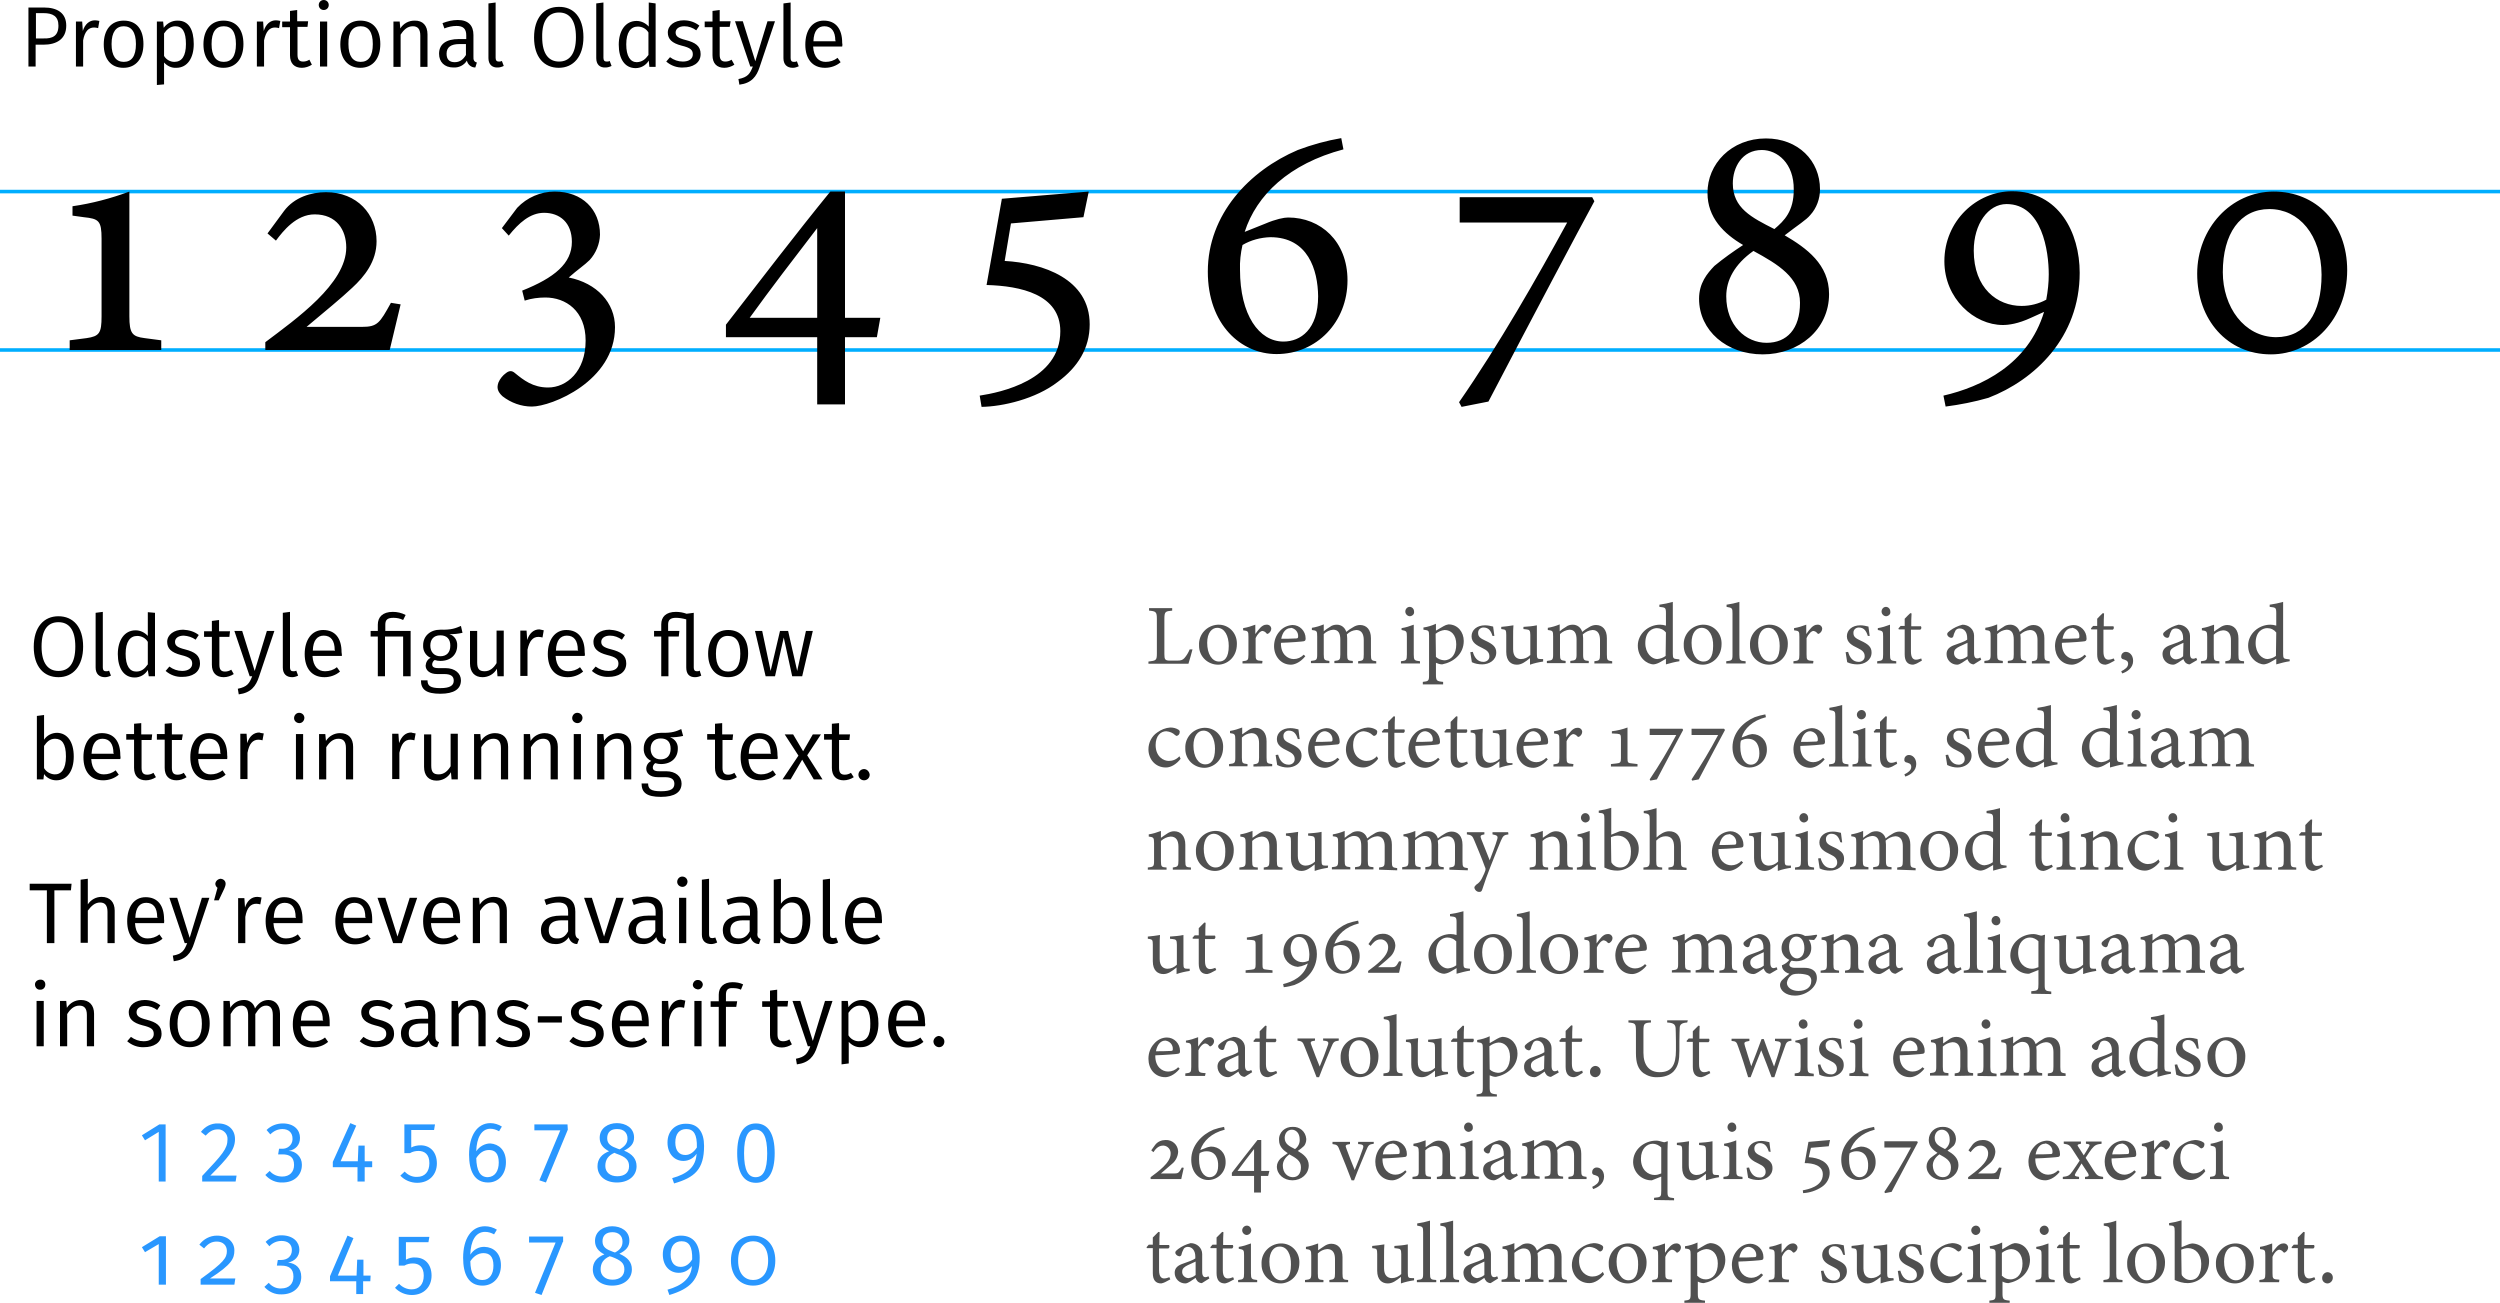 <svg xmlns="http://www.w3.org/2000/svg" id="Layer_1" viewBox="0 0 800 417" width="800" height="417"><style>.st0{fill:none;stroke:#00aeff;stroke-width:1.143;stroke-miterlimit:10}.st1{fill:#2997ff}.st2{fill:#505050}</style><g id="bae68238-7bb6-4773-850a-d718d882cfa1"><g id="ac5a1a82-c305-4a42-9108-865b1b1f5441"><path d="M0 112h800M0 61.3h800" class="st0"/><path d="M22.3 112v-3.1l5.4-.7c4.1-.6 4.8-1.6 4.8-7V76.4c0-5.8-.9-6.4-5.7-6.9l-3.6-.5v-3c6.2-.9 12.3-2.5 18.2-4.7v39.9c0 5.5.9 6.5 4.9 7l5.3.7v3.1H22.3zm105.9-14.6l-3.5 14.6H84.9v-2.5c9.8-7.4 25.9-18.7 25.9-30.3 0-5.6-3.1-10.6-10.1-10.6-5.9 0-10.1 5.3-12.4 8.4l-2.7-2.3 5.3-7.2c3.3-4.4 8.7-6 13.4-6 10 0 16.2 7.1 16.2 15.7 0 6.5-3.9 11.3-7.8 14.9-3.5 3.3-8.4 7.3-14.6 12.5h17.7c5 0 5.7-1.2 9.3-7.7l3.1.5zM160.6 73l4.9-6.5c3.1-3.3 7.5-5.2 12-5.2 8.8 0 14.5 5.7 14.5 13.8-.1 3-1.3 5.9-3.3 8.1-1.6 1.6-3.9 3.1-6.7 5.6 9 1.8 14.8 8.1 14.8 15.9 0 17.3-20.4 25.4-26.6 25.4-3.4 0-6.7-1.2-9.4-3.3-1.6-1.5-1.9-2.7-1.3-4.4.5-1.2 1.4-2.3 2.4-3 1-.8 1.9-.9 2.9 0 2.7 2.2 5.7 4.6 10.6 4.6 5.9 0 12-5.1 12-15 0-9.6-6.4-13.8-12.9-13.8-2.2 0-4.5.3-6.6 1l-.8-3.2c10.3-4.1 15.9-8.7 15.9-15.6 0-6.2-3.9-9.3-8.9-9.3-4.5 0-8.1 3.3-11.3 7.3l-2.2-2.4zm120 34.9h-10.2v21.5h-8.9v-21.5h-29.2v-4c11.1-14.3 22.4-29.1 33.4-42.6h4.7v40.4h11.3l-1.1 6.2zM261.5 73c-7.9 10.3-14.6 19-21.6 28.7h21.6V73zm60 10.5c12.2.7 27.2 5.7 27.2 20.3 0 7.6-3.8 13.7-10.2 18.4-7.1 5.5-17.7 7.9-24.4 8l-.6-3.6c6.5-1 25.8-4.9 25.8-20.6 0-11.8-12.7-14.5-23.6-14.8l4.9-27.6 27.8-2.3-1.7 8.2-23.2 2-2 12zm108.4-35.7c-17.4 4.6-27.8 14.6-31.6 26.4l6.5-2.6c3.5-1.5 6.1-2 7.4-2 10.4 0 19 7.6 19 20.1 0 13.4-9.9 23.6-22.7 23.6-11.3 0-22-9.3-22-26.4 0-18.3 13.3-32.3 28.8-38.9 4.5-1.7 9.2-3 13.9-3.8l.7 3.6zm-23.4 28.1c-3.1.1-6.2.9-8.9 2.5-.6 2.6-.9 5.3-.8 7.9 0 14.5 6.1 23 13.9 23 5.5 0 11.1-3.9 11.1-14.5-.1-8.4-3.2-18.9-15.3-18.9zm103.7-11.5c-5.1 9.4-19.4 36.3-33.9 64.1l-8.6 1.7-.8-1.5c12.7-18.3 25-39.9 34.6-57.5h-34.4v-8.1h42.4l.7 1.3zm54.9-20.1c10.3 0 17.3 7.1 17.3 16.3 0 3-1.1 6-3.1 8.2-1.3 1.6-4.1 3.3-8.2 6.5 7 4.1 14.2 9.3 14.2 18.8 0 11.4-9.7 19.3-21.2 19.3-11.6 0-20.4-7.6-20.4-17.8 0-5 2.6-8.1 4.9-10.5 2.9-2.4 6-4.6 9.2-6.7-6.2-3.6-11.4-8.8-11.4-16.6-.1-9.3 7.6-17.5 18.7-17.5zm.2 65.4c6.5 0 10.7-4.4 10.7-12.8 0-8.1-7-12.3-14.9-16.6-6.1 4.3-8.7 9.4-8.7 14.5 0 9.4 6.3 14.9 12.9 14.9zM563.8 48c-6.4 0-9.3 5.6-9.3 10.7 0 7.9 6 10.9 13.3 14.6 3.2-2.7 6.2-5.7 6.2-12.6.1-8.5-5.3-12.7-10.2-12.7zm58.1 78.6c12.1-2.8 27.1-9.9 32.2-26.8l-4.2 1.9c-4.1 1.9-7.1 2.3-9 2.3-9.1 0-18.7-8.4-18.7-20.4 0-12.9 10.3-22.4 21.7-22.4 14.9 0 21.6 13.2 21.6 26.1 0 20.7-14.4 34.3-29.2 40-4.5 1.3-9.1 2.2-13.7 2.8l-.7-3.5zm20.2-61.3c-5.9 0-10.5 6.4-10.5 14.9 0 12.1 7.6 17.7 15.3 17.7 2.8 0 5.5-.7 7.9-2 .5-2.7.8-5.4.8-8.1 0-7.4-2.1-22.5-13.5-22.5zm85.5-4c13.5 0 23.5 10.1 23.5 25.2 0 15.4-11.1 26.9-24.4 26.9-14 0-23.6-11.1-23.6-25.8 0-14.5 10.8-26.3 24.5-26.3zm-1.4 5.6c-9.4 0-14.9 7.9-14.9 20.2 0 11.1 6.8 20.7 17 20.8 9.5 0 14.6-7.6 14.6-20-.1-12.7-7.2-21-16.7-21zM21.2 8.2c0 4.3-3.1 6.1-7.3 6.1h-2.5v7H9.1V2.4H14c4.4 0 7.2 1.8 7.2 5.8zm-2.5 0c0-3-1.8-4-4.8-4h-2.4v8.1h2.4c2.9.1 4.8-.8 4.8-4.1zm13.1-1.5L31.4 9c-.4-.1-.8-.2-1.3-.2-1.8 0-3 1.3-3.5 4.1v8.4h-2.3V6.9h2l.2 3c.7-2.2 2.1-3.4 3.9-3.4.5 0 .9.1 1.4.2zm14.1 7.4c0 4.5-2.3 7.6-6.4 7.6s-6.3-2.9-6.3-7.5 2.3-7.6 6.4-7.6 6.3 2.8 6.3 7.5zm-10.2 0c0 3.8 1.4 5.7 3.9 5.7s3.9-1.8 3.9-5.7-1.5-5.7-3.9-5.7-3.9 1.8-3.9 5.7zm26.3 0c0 4.4-2 7.6-5.6 7.6-1.5.1-2.9-.6-3.9-1.7v7l-2.3.2V6.9h2l.2 2c1-1.4 2.6-2.3 4.3-2.3 3.7-.1 5.3 2.9 5.3 7.5zm-2.5 0c0-3.9-1.1-5.7-3.4-5.7-1.6 0-2.8 1.1-3.6 2.3v7.2c.7 1.2 2 1.9 3.3 1.9 2.4 0 3.7-1.9 3.7-5.7zm18.4 0c0 4.5-2.3 7.6-6.4 7.6s-6.4-3-6.4-7.5 2.3-7.6 6.4-7.6 6.4 2.8 6.4 7.5zm-10.2 0c0 3.8 1.4 5.7 3.9 5.7s3.9-1.8 3.9-5.7-1.4-5.7-3.9-5.7-3.9 1.8-3.9 5.7zm22-7.4L89.3 9c-.4-.1-.8-.2-1.3-.2-1.8 0-2.9 1.3-3.5 4.1v8.4h-2.3V6.9h2l.2 3c.7-2.2 2.1-3.4 3.9-3.4.5 0 .9.1 1.4.2zm10.1 14c-.9.6-2.1 1-3.2 1-2.4 0-3.8-1.4-3.8-4v-9h-2.5V6.9h2.5V3.5l2.3-.3v3.6h3.5l-.2 1.8h-3.2v8.9c0 1.5.5 2.2 1.8 2.2.7 0 1.4-.2 2-.6l.8 1.6zm5.4-19.1c0 .9-.7 1.6-1.6 1.6s-1.6-.7-1.6-1.6c0-.9.7-1.6 1.6-1.6s1.6.7 1.6 1.6zm-.5 19.7h-2.3V6.9h2.3v14.4zm17-7.2c0 4.5-2.3 7.6-6.4 7.6s-6.4-3-6.4-7.5 2.3-7.6 6.4-7.6 6.4 2.8 6.4 7.5zm-10.2 0c0 3.8 1.4 5.7 3.9 5.7s3.9-1.8 3.9-5.7-1.4-5.7-3.9-5.7-4 1.8-3.9 5.7zm25.3-3.1v10.4h-2.3v-10c0-2.2-.9-3-2.4-3-1.7 0-2.9 1.1-3.9 2.7v10.3h-2.3V6.9h2l.2 2.2c1-1.6 2.7-2.5 4.5-2.5 2.7-.1 4.2 1.6 4.2 4.4zm15.8 9l-.5 1.6c-1.3 0-2.4-.9-2.7-2.2-.9 1.5-2.6 2.3-4.3 2.2-2.9 0-4.6-1.8-4.6-4.4 0-3.1 2.3-4.7 6.3-4.7h2.4v-1.2c0-2.1-1-3-3.1-3-1.3 0-2.7.3-3.9.8l-.6-1.7c1.6-.6 3.2-1 4.9-1 3.4 0 5 1.8 5 4.8V18c-.1 1.3.3 1.8 1.1 2zm-3.5-2.4v-3.5H147c-2.7 0-4.1 1-4.1 3.1 0 1.8.9 2.7 2.6 2.7 1.6 0 2.7-.8 3.6-2.3zm7.2 1V1.1l2.3-.3v17.7c0 .8.3 1.2 1 1.2.3 0 .7 0 1-.2l.6 1.6c-.6.3-1.3.5-1.9.5-1.8.1-3-1-3-3zm30.4-6.7c0 6.2-3.2 9.8-7.9 9.8s-7.9-3.4-7.9-9.7 3.2-9.8 7.9-9.8c4.7-.1 7.9 3.3 7.9 9.7zm-13.2 0c0 5.5 2.2 7.8 5.4 7.8s5.4-2.3 5.4-7.8-2.1-7.9-5.4-7.9-5.5 2.4-5.4 7.9zm17.3 6.7V1.1l2.3-.3v17.7c0 .8.3 1.2 1 1.2.3 0 .7 0 1-.2l.6 1.6c-.6.3-1.3.5-1.9.5-1.9.1-3-1-3-3zm19-17.5v20.3h-2l-.2-2c-.9 1.5-2.5 2.4-4.2 2.4-3.5 0-5.4-3-5.4-7.5 0-4.4 2.1-7.6 5.7-7.6 1.5 0 2.9.7 3.9 1.8V.8l2.2.3zm-2.3 16.5v-7.2c-.7-1.2-2-1.9-3.4-1.9-2.3 0-3.7 1.9-3.7 5.7s1.3 5.7 3.4 5.7c1.7-.1 2.7-.9 3.7-2.3zm16.3-9.4l-1 1.5c-1.1-.8-2.4-1.3-3.8-1.3-1.7 0-2.8.8-2.8 2s.8 1.8 3.2 2.4c3.1.8 4.8 1.9 4.8 4.5 0 3-2.7 4.3-5.6 4.3-2 .1-3.9-.6-5.4-1.9l1.2-1.4c1.2.9 2.6 1.4 4.1 1.4 2 0 3.2-.9 3.2-2.3s-.7-2.1-3.6-2.8c-3.1-.8-4.4-2.1-4.4-4.2 0-2.3 2.2-3.9 5.1-3.9 1.9 0 3.6.6 5 1.7zM235 20.7c-.9.6-2.1 1-3.2 1-2.4 0-3.8-1.4-3.8-4v-9h-2.5V6.9h2.5V3.5l2.3-.3v3.6h3.5l-.3 1.8h-3.2v8.9c0 1.5.5 2.2 1.8 2.2.7 0 1.4-.2 2-.6l.9 1.6zm8.1.7c-1 3.1-2.6 5.2-6.5 5.7l-.3-1.8c3-.6 3.7-1.7 4.6-4h-.8l-4.9-14.5h2.5l4 12.8 3.9-12.8h2.4l-4.9 14.6zm7.6-2.8V1.1l2.3-.3v17.8c0 .8.3 1.2 1 1.2.3 0 .7 0 1-.2l.6 1.6c-.6.3-1.3.5-1.9.5-1.9 0-3-1.1-3-3.1zm18.8-3.7h-9.3c.2 3.5 1.9 4.9 4 4.9 1.4 0 2.7-.4 3.8-1.3l1 1.4c-1.4 1.2-3.2 1.8-5 1.8-4 0-6.3-2.8-6.3-7.4s2.2-7.7 5.9-7.7c3.9 0 5.9 2.7 5.9 7.1.1.4.1.9 0 1.2zm-2.2-1.9c0-2.9-1.2-4.6-3.5-4.6-2 0-3.4 1.4-3.5 4.8h7.1V13zM26.6 206.9c0 6.2-3.2 9.8-7.9 9.8s-7.9-3.4-7.9-9.7c0-6.3 3.2-9.8 7.9-9.8s7.9 3.4 7.9 9.7zm-13.3 0c0 5.5 2.2 7.8 5.4 7.8 3.3 0 5.4-2.3 5.4-7.8s-2.1-7.8-5.4-7.8-5.4 2.3-5.4 7.8zm17.3 6.7v-17.5l2.3-.3v17.8c0 .8.3 1.2 1 1.2.3 0 .7 0 1-.2l.6 1.6c-.6.3-1.3.5-1.9.5-1.9 0-3-1.1-3-3.1zm19-17.5v20.3h-2l-.3-2c-.9 1.5-2.5 2.4-4.2 2.4-3.5 0-5.4-3-5.4-7.5 0-4.4 2.1-7.6 5.7-7.6 1.5 0 2.9.7 3.9 1.8v-7.6l2.3.2zm-2.3 16.5v-7.2c-.7-1.2-2-1.9-3.4-1.9-2.3 0-3.7 1.9-3.7 5.7 0 3.9 1.3 5.7 3.4 5.7 1.7 0 2.7-.9 3.7-2.3zm16.3-9.4l-1 1.5c-1.1-.8-2.4-1.2-3.8-1.3-1.7 0-2.8.8-2.8 2s.8 1.8 3.2 2.4c3.1.8 4.8 1.9 4.8 4.5 0 3-2.7 4.3-5.6 4.3-2 .1-3.9-.6-5.4-1.9l1.2-1.4c1.2.9 2.6 1.4 4.1 1.4 1.9 0 3.2-.9 3.2-2.3s-.7-2.1-3.6-2.8c-3.1-.8-4.4-2.1-4.4-4.2 0-2.3 2.2-3.9 5.1-3.9 1.9.1 3.6.6 5 1.7zm11.2 12.5c-.9.6-2.1 1-3.2 1-2.4 0-3.8-1.4-3.8-4v-8.9h-2.5V202h2.5v-3.3l2.3-.3v3.6h3.5l-.2 1.8h-3.2v8.9c0 1.5.5 2.2 1.8 2.2.7 0 1.4-.2 2-.6l.8 1.4zm8.1.8c-1 3.1-2.6 5.2-6.5 5.7l-.3-1.8c3-.6 3.7-1.7 4.6-4h-.8L75 201.9h2.5l4 12.8 3.9-12.8h2.4l-4.9 14.6zm7.6-2.9v-17.5l2.3-.3v17.8c0 .8.3 1.2 1 1.2.3 0 .7 0 1-.2l.6 1.6c-.6.3-1.3.5-1.9.5-1.9 0-3-1.1-3-3.1zm18.9-3.7H100c.2 3.5 1.9 4.9 4 4.9 1.4 0 2.7-.4 3.8-1.3l1 1.4c-1.4 1.2-3.2 1.8-5 1.8-4 0-6.3-2.8-6.3-7.4s2.3-7.7 5.9-7.7c3.9 0 5.9 2.7 5.9 7.1.1.5.1.9.1 1.2zm-2.3-1.9c0-3-1.2-4.6-3.5-4.6-2 0-3.4 1.4-3.5 4.8h7.1v-.2zm22.7-11.2l-.8 1.6c-1-.5-2-.7-3.1-.7-2 0-2.6.7-2.6 2.2v2h8.1v14.5H129v-12.7h-5.8v12.7h-2.3v-12.7h-2.3v-1.8h2.3v-2c0-2.4 1.5-4.1 4.8-4.1 1.4 0 2.8.3 4.1 1zm18.2 5.7c-1.4.3-2.8.5-4.2.4 1.6.5 2.6 2 2.5 3.7 0 2.8-2 4.9-5.4 4.9-.6 0-1.2-.1-1.8-.3-.5.3-.8.9-.8 1.4 0 .7.4 1.2 2 1.2h2.3c3 0 4.9 1.7 4.9 3.9 0 2.8-2.2 4.3-6.6 4.3-4.6 0-6.2-1.4-6.2-4.3h2.1c0 1.7.8 2.5 4.1 2.5 3.2 0 4.3-.9 4.3-2.4s-1.1-2.1-3-2.1h-2.3c-2.5 0-3.7-1.3-3.7-2.7.1-1.1.6-2 1.6-2.5-1.6-.7-2.5-2.3-2.4-4 0-3 2.3-5 5.5-5 3.7.1 4.9-.5 6.6-1.2l.5 2.2zm-10.3 4.1c0 2 1.2 3.4 3.2 3.4s3.2-1.2 3.2-3.4c0-2.1-1.1-3.3-3.2-3.3-2.2 0-3.2 1.4-3.2 3.3zm23.5 9.8h-2l-.2-2.4c-.9 1.7-2.7 2.7-4.6 2.7-2.5 0-4-1.6-4-4.4v-10.4h2.3V212c0 2.1.7 2.8 2.4 2.8s2.9-1.1 3.8-2.6v-10.4h2.3v14.6zm12.8-14.7l-.4 2.3c-.4-.1-.8-.2-1.3-.2-1.8 0-2.9 1.3-3.5 4.1v8.4h-2.3v-14.5h2l.2 3c.7-2.2 2.1-3.4 3.9-3.4.4.1.9.2 1.4.3zm13.1 8.2h-9.3c.2 3.5 1.9 4.9 4 4.9 1.4 0 2.7-.4 3.8-1.3l1 1.4c-1.4 1.2-3.2 1.8-5 1.8-4 0-6.3-2.8-6.3-7.4s2.3-7.7 5.9-7.7c3.9 0 5.9 2.7 5.9 7.1.1.5.1.9 0 1.2zm-2.2-1.9c0-3-1.2-4.6-3.5-4.6-2 0-3.4 1.4-3.5 4.8h7.1v-.2zm15.1-4.8l-1 1.5c-1.1-.8-2.4-1.3-3.8-1.3-1.7 0-2.8.8-2.8 2s.8 1.8 3.2 2.4c3.1.8 4.8 1.9 4.8 4.5 0 3-2.7 4.3-5.6 4.3-2 .1-3.9-.6-5.4-1.9l1.2-1.4c1.2.9 2.6 1.4 4.1 1.4 2 0 3.2-.9 3.2-2.3s-.7-2.1-3.6-2.8c-3.1-.8-4.4-2.1-4.4-4.2 0-2.3 2.2-3.9 5.1-3.9 1.9.1 3.6.6 5 1.7zm24.4 13c-.6.3-1.3.5-2 .5-1.8 0-2.8-1-2.8-3.1v-15.4c-1.1-.3-2.2-.5-3.3-.5-1.8 0-2.5.7-2.5 2.1v2.1h3.6l-.2 1.8h-3.3v12.7h-2.3v-12.7h-2.3v-1.8h2.3v-2.1c0-2.4 1.5-4 4.7-4 1.2 0 2.3.2 3.4.6l2.3-.3v17.5c0 .8.3 1.2 1 1.2.3 0 .6 0 .9-.2l.5 1.6zm15-7.1c0 4.5-2.3 7.6-6.4 7.6s-6.4-3-6.4-7.5 2.3-7.6 6.4-7.6 6.4 2.9 6.4 7.5zm-10.3.1c0 3.8 1.4 5.7 3.9 5.7s3.9-1.8 3.9-5.7c0-3.9-1.4-5.7-3.9-5.7-2.4-.1-3.9 1.8-3.9 5.7zm27.6 7.2h-3.2l-2.7-12.4-2.8 12.4h-3l-3.4-14.5h2.3l2.7 12.8 3-12.8h2.6l2.9 12.8 2.8-12.8h2.2l-3.4 14.5zM23.6 242.1c0 4.6-2.1 7.6-5.6 7.6-1.5 0-3-.7-3.9-2l-.2 1.7h-2.1v-20.3l2.3-.3v7.9c.9-1.4 2.5-2.2 4.2-2.2 3.2.1 5.3 2.8 5.3 7.6zm-2.5 0c0-4.2-1.3-5.7-3.5-5.7-1.7 0-2.7 1.1-3.5 2.3v7.1c.7 1.2 2 1.9 3.3 2 2.2.1 3.7-1.7 3.7-5.7zm17.4.8h-9.3c.2 3.5 1.9 4.9 4 4.9 1.4 0 2.7-.4 3.8-1.3l1 1.4c-1.4 1.2-3.2 1.8-5 1.8-4 0-6.3-2.8-6.3-7.4 0-4.6 2.2-7.7 5.9-7.7 3.9 0 5.9 2.7 5.9 7.1.1.5.1.9 0 1.2zm-2.2-1.9c0-2.9-1.2-4.6-3.5-4.6-2 0-3.3 1.4-3.5 4.8h7.1v-.2zm13.6 7.7c-.9.6-2.1 1-3.2 1-2.4 0-3.8-1.4-3.8-4v-9h-2.5v-1.8h2.5v-3.3l2.3-.2v3.6h3.5l-.2 1.8h-3.2v8.9c0 1.5.5 2.2 1.8 2.2.7 0 1.4-.2 2-.6l.8 1.4zm9.8 0c-.9.6-2.1 1-3.2 1-2.4 0-3.8-1.4-3.8-4v-9h-2.5v-1.8h2.5v-3.3l2.3-.2v3.6h3.5l-.3 1.8H55v8.9c0 1.5.5 2.2 1.8 2.2.7 0 1.4-.2 2-.6l.9 1.4zm13-5.8h-9.3c.2 3.5 1.9 4.9 4 4.9 1.4 0 2.7-.4 3.8-1.3l1 1.4c-1.4 1.2-3.2 1.8-5 1.8-4 0-6.3-2.8-6.3-7.4 0-4.6 2.3-7.7 5.9-7.7 3.9 0 5.9 2.7 5.9 7.1.1.5 0 .9 0 1.2zm-2.2-1.9c0-2.9-1.2-4.6-3.5-4.6-2 0-3.4 1.4-3.5 4.8h7.1v-.2zm13.9-6.3l-.4 2.2c-.4-.1-.8-.2-1.3-.2-1.8 0-3 1.3-3.5 4.2v8.4h-2.3v-14.5h2l.2 3c.7-2.2 2.1-3.4 3.9-3.4.4.2.9.2 1.4.3zm13-5c0 .9-.7 1.7-1.6 1.7-.9 0-1.7-.7-1.7-1.6 0-.9.7-1.7 1.6-1.7.9 0 1.6.6 1.7 1.5v.1zm-.4 19.7h-2.3v-14.5H97v14.5zm16-10.4v10.4h-2.3v-10c0-2.2-.9-3-2.4-3-1.7 0-2.9 1.1-3.9 2.7v10.3h-2.3v-14.5h2l.2 2.2c1-1.6 2.7-2.5 4.5-2.5 2.8 0 4.2 1.7 4.2 4.4zm20-4.3l-.4 2.2c-.4-.1-.8-.2-1.3-.2-1.8 0-2.9 1.3-3.5 4.2v8.4h-2.3v-14.5h2l.2 3c.8-2.2 2.1-3.4 3.9-3.4.5.2 1 .2 1.4.3zm13.5 14.7h-2l-.2-2.3c-.9 1.7-2.7 2.7-4.6 2.7-2.5 0-4-1.6-4-4.4V235h2.3v10c0 2.1.7 2.8 2.4 2.8s2.9-1.1 3.8-2.6v-10.4h2.3v14.6zm16.1-10.4v10.4h-2.3v-10c0-2.2-.9-3-2.4-3-1.7 0-2.9 1.1-3.9 2.7v10.3h-2.3v-14.5h2l.2 2.2c1-1.6 2.7-2.5 4.5-2.5 2.7 0 4.2 1.7 4.2 4.4zm15.9 0v10.4h-2.3v-10c0-2.2-.9-3-2.4-3-1.7 0-2.9 1.1-3.9 2.7v10.3h-2.3v-14.5h2l.2 2.2c1-1.6 2.7-2.5 4.5-2.5 2.7 0 4.2 1.7 4.2 4.4zm7.9-9.3c0 .9-.7 1.7-1.6 1.7-.9 0-1.7-.7-1.7-1.6 0-.9.7-1.7 1.6-1.7.9 0 1.6.6 1.7 1.5v.1zm-.5 19.7h-2.3v-14.5h2.3v14.5zM202 239v10.4h-2.3v-10c0-2.2-.9-3-2.4-3-1.7 0-2.9 1.1-3.9 2.7v10.3h-2.3v-14.5h2l.2 2.2c1-1.6 2.7-2.5 4.5-2.5 2.7 0 4.2 1.7 4.2 4.4zm16.6-3.5c-1.4.3-2.8.5-4.2.4 1.6.6 2.6 2 2.5 3.7 0 2.8-2 4.9-5.4 4.9-.6 0-1.2-.1-1.8-.3-.5.3-.8.9-.8 1.4 0 .7.4 1.2 2 1.2h2.3c3 0 4.9 1.7 4.9 3.9 0 2.8-2.2 4.3-6.6 4.3-4.6 0-6.2-1.4-6.2-4.3h2.1c0 1.7.8 2.5 4.1 2.5 3.2 0 4.3-.8 4.3-2.4 0-1.5-1.1-2.1-3-2.1h-2.3c-2.5 0-3.7-1.3-3.7-2.7 0-1.1.6-2 1.6-2.5-1.6-.7-2.5-2.3-2.4-4 0-3 2.3-5 5.5-5 3.7.1 4.9-.5 6.5-1.2l.6 2.2zm-10.4 4.1c0 2 1.2 3.4 3.2 3.4s3.2-1.2 3.2-3.4-1.1-3.3-3.2-3.3-3.2 1.4-3.2 3.3zm27.6 9.1c-.9.6-2.1 1-3.2 1-2.4 0-3.8-1.4-3.8-4v-9h-2.5v-1.8h2.5v-3.3l2.3-.2v3.6h3.5l-.2 1.8h-3.2v8.9c0 1.5.5 2.2 1.8 2.2.7 0 1.4-.2 2-.6l.8 1.4zm13-5.8h-9.3c.2 3.5 1.9 4.9 4 4.9 1.4 0 2.7-.4 3.8-1.3l1 1.4c-1.4 1.2-3.2 1.8-5 1.8-4 0-6.3-2.8-6.3-7.4 0-4.6 2.3-7.7 5.9-7.7 3.9 0 5.9 2.7 5.9 7.1.1.5.1.9 0 1.2zm-2.2-1.9c0-2.9-1.2-4.6-3.5-4.6-2 0-3.4 1.4-3.5 4.8h7.1v-.2zm16.6 8.4h-2.8l-3.7-6.3-3.7 6.3h-2.6l5.1-7.6-4.4-6.8h2.7l3.2 5.4 3.1-5.4h2.6l-4.4 6.7 4.9 7.7zm10-.7c-.9.6-2.1 1-3.2 1-2.4 0-3.8-1.4-3.8-4v-9h-2.5v-1.8h2.5v-3.3l2.3-.2v3.6h3.5l-.2 1.8h-3.3v8.9c0 1.5.5 2.2 1.8 2.2.7 0 1.4-.2 2-.6l.9 1.4zm5.1-.8c0 1-.8 1.8-1.8 1.8s-1.8-.8-1.8-1.8.8-1.8 1.8-1.8c.9 0 1.7.8 1.8 1.8zm-255.6 37h-5.3v16.9H15v-16.9H9.5v-2.1h13.4l-.2 2.1zm14 6.5v10.4h-2.3v-10c0-2.2-.9-3-2.4-3-1.6 0-2.8 1.1-3.9 2.6v10.3h-2.3v-20.2l2.3-.3v8.2c1-1.5 2.6-2.4 4.4-2.4 2.7 0 4.2 1.7 4.2 4.4zm15.8 4h-9.3c.2 3.5 1.9 4.9 4 4.9 1.4 0 2.7-.4 3.8-1.3l1 1.4c-1.4 1.2-3.2 1.8-5 1.8-4 0-6.3-2.8-6.3-7.4s2.2-7.7 5.9-7.7c3.9 0 5.9 2.7 5.9 7.1.1.4 0 .9 0 1.2zm-2.2-1.9c0-3-1.2-4.6-3.5-4.6-2 0-3.4 1.4-3.5 4.8h7.1v-.2zm11.8 8.4c-1 3.1-2.6 5.2-6.5 5.7l-.3-1.8c3-.5 3.7-1.7 4.6-4h-.8l-4.9-14.5h2.5l4 12.8 3.9-12.8H67l-4.9 14.6zm10.1-19.1c0 .5-.2 1-.4 1.5l-1.8 3.8h-1.5l1.1-4c-.4-.3-.7-.8-.7-1.3.1-.9.9-1.6 1.8-1.6.8.1 1.5.7 1.5 1.6zm11.5 4.4l-.4 2.2c-.4-.1-.8-.2-1.3-.2-1.8 0-3 1.3-3.5 4.2v8.4h-2.3v-14.4h2l.2 3c.7-2.2 2.1-3.4 3.9-3.4.4 0 .9.1 1.4.2zm13.1 8.2h-9.3c.2 3.5 1.9 4.9 4 4.9 1.4 0 2.7-.4 3.8-1.3l1 1.4c-1.4 1.2-3.2 1.8-5 1.8-4 0-6.3-2.8-6.3-7.4s2.3-7.7 5.9-7.7c3.9 0 5.9 2.7 5.9 7.1.1.4 0 .9 0 1.2zm-2.2-1.9c0-3-1.2-4.6-3.5-4.6-2 0-3.4 1.4-3.5 4.8h7.1v-.2zm24.5 1.9h-9.3c.2 3.5 1.9 4.9 4 4.9 1.4 0 2.7-.4 3.8-1.3l1 1.4c-1.4 1.2-3.2 1.8-5 1.8-4 0-6.3-2.8-6.3-7.4s2.2-7.7 5.9-7.7c3.9 0 5.9 2.7 5.9 7.1v1.2zm-2.2-1.9c0-3-1.2-4.6-3.5-4.6-2 0-3.3 1.4-3.5 4.8h7.1v-.2zm11.7 8.3h-2.8l-5-14.5h2.5l3.9 12.4 3.9-12.4h2.4l-4.9 14.5zm18.6-6.4h-9.3c.2 3.5 1.9 4.9 4 4.9 1.4 0 2.7-.4 3.8-1.3l1 1.4c-1.4 1.2-3.2 1.8-5 1.8-4 0-6.3-2.8-6.3-7.4s2.2-7.7 5.9-7.7c3.9 0 5.9 2.7 5.9 7.1.1.4 0 .9 0 1.2zm-2.2-1.9c0-3-1.2-4.6-3.5-4.6-2 0-3.3 1.4-3.5 4.8h7.1v-.2zm17.2-2.1v10.4h-2.3v-10c0-2.2-.9-3-2.4-3-1.7 0-2.9 1.1-3.9 2.7v10.3h-2.3v-14.5h2l.2 2.2c1-1.6 2.7-2.5 4.5-2.5 2.7 0 4.2 1.7 4.2 4.4zm23.1 9.1l-.6 1.6c-1.3 0-2.4-.9-2.7-2.2-1 1.5-2.6 2.3-4.3 2.2-2.9 0-4.6-1.8-4.6-4.4 0-3.1 2.3-4.7 6.3-4.7h2.4v-1.2c0-2.1-1-3-3.1-3-1.3 0-2.7.3-3.9.8l-.6-1.7c1.6-.6 3.2-1 4.9-1 3.4 0 5 1.8 5 4.8v6.7c0 1.4.5 1.8 1.2 2.1zm-3.5-2.5v-3.5h-2.1c-2.7 0-4.1 1-4.1 3.1 0 1.8.9 2.7 2.6 2.7 1.6.1 2.8-.7 3.6-2.3zm12.9 3.8h-2.8l-5-14.5h2.5l3.9 12.4 3.9-12.4h2.4l-4.9 14.5zm18.5-1.3l-.5 1.6c-1.3 0-2.4-.9-2.7-2.2-1 1.5-2.6 2.3-4.3 2.2-2.9 0-4.6-1.8-4.6-4.4 0-3.1 2.3-4.7 6.3-4.7h2.4v-1.2c0-2.1-1-3-3.1-3-1.3 0-2.7.3-3.9.8l-.6-1.7c1.6-.6 3.2-1 4.9-1 3.4 0 5 1.8 5 4.8v6.7c-.1 1.4.3 1.8 1.1 2.1zm-3.5-2.5v-3.5h-2.1c-2.7 0-4.1 1-4.1 3.1 0 1.8.9 2.7 2.6 2.7 1.6.1 2.7-.7 3.6-2.3zm10.3-15.9c0 .9-.7 1.7-1.6 1.7-.9 0-1.7-.7-1.7-1.6 0-.9.7-1.7 1.6-1.7.9 0 1.6.6 1.7 1.5v.1zm-.4 19.7h-2.3v-14.5h2.3v14.5zm5-2.7v-17.6l2.3-.3V299c0 .8.3 1.2 1 1.2.3 0 .7-.1 1-.2l.6 1.6c-.6.3-1.3.5-1.9.5-1.8 0-3-1-3-3zm18.8 1.4l-.5 1.6c-1.3 0-2.4-.9-2.7-2.2-1 1.5-2.6 2.3-4.3 2.2-2.9 0-4.6-1.8-4.6-4.4 0-3.1 2.3-4.7 6.3-4.7h2.4v-1.2c0-2.1-1-3-3.1-3-1.3 0-2.7.3-3.9.8l-.5-1.7c1.6-.6 3.2-1 4.9-1 3.4 0 5 1.8 5 4.8v6.7c-.2 1.4.3 1.8 1 2.1zm-3.5-2.5v-3.5h-2.1c-2.7 0-4.1 1-4.1 3.1 0 1.8.9 2.7 2.6 2.7 1.6.1 2.8-.7 3.6-2.3zm19.4-3.5c0 4.6-2.1 7.6-5.6 7.6-1.6 0-3-.7-3.9-2l-.2 1.7h-2v-20.3l2.3-.3v8c.9-1.4 2.5-2.2 4.2-2.2 3.1 0 5.2 2.7 5.2 7.5zm-2.5 0c0-4.2-1.3-5.7-3.5-5.7-1.6 0-2.7 1.1-3.5 2.3v7.1c.7 1.2 2 1.9 3.3 2 2.3.1 3.7-1.6 3.7-5.7zm6.5 4.6v-17.6l2.3-.3V299c0 .8.3 1.2 1 1.2.3 0 .7-.1 1-.2l.6 1.6c-.6.3-1.3.5-1.9.5-1.8 0-3-1-3-3zm18.9-3.7h-9.3c.2 3.5 1.9 4.9 4 4.9 1.4 0 2.7-.4 3.8-1.3l1 1.4c-1.4 1.2-3.2 1.8-5 1.8-4 0-6.3-2.8-6.3-7.4s2.3-7.7 5.9-7.7c3.9 0 5.9 2.7 5.9 7.1.1.4 0 .9 0 1.2zm-2.2-1.9c0-3-1.2-4.6-3.5-4.6-2 0-3.4 1.4-3.5 4.8h7.1v-.2zM14.5 315.1c0 .9-.7 1.6-1.5 1.6h-.1c-.9.1-1.6-.6-1.7-1.5-.1-.9.6-1.6 1.5-1.7h.2c.9-.1 1.6.6 1.6 1.5v.1zm-.5 19.7h-2.3v-14.5H14v14.5zm16.1-10.4v10.4h-2.3v-10c0-2.2-.9-3-2.4-3-1.7 0-2.9 1.1-3.9 2.7v10.3h-2.3v-14.5h2l.2 2.2c1-1.6 2.7-2.5 4.5-2.5 2.7 0 4.2 1.7 4.2 4.4zm21.2-2.7l-1 1.5c-1.1-.8-2.4-1.3-3.8-1.3-1.7 0-2.8.8-2.8 2s.8 1.8 3.2 2.4c3.1.8 4.8 1.9 4.8 4.5 0 3-2.7 4.3-5.6 4.3-2 .1-3.9-.6-5.4-1.9l1.2-1.4c1.2.9 2.6 1.4 4.1 1.4 2 0 3.2-.9 3.2-2.3 0-1.5-.7-2.1-3.6-2.8-3.1-.8-4.4-2.1-4.4-4.2 0-2.3 2.2-3.9 5.1-3.9 1.9 0 3.6.6 5 1.7zm15.8 5.8c0 4.5-2.3 7.6-6.4 7.6s-6.4-3-6.4-7.5 2.3-7.6 6.4-7.6 6.4 2.9 6.4 7.5zm-10.3.1c0 3.8 1.4 5.7 3.9 5.7s3.9-1.8 3.9-5.7c0-3.9-1.4-5.7-3.9-5.7s-3.9 1.8-3.9 5.7zm32.8-3.2v10.4h-2.3v-10c0-2.2-.9-3-2.1-3-1.6 0-2.5 1.1-3.5 2.7v10.3h-2.3v-10c0-2.2-.9-3-2.1-3-1.6 0-2.6 1.1-3.5 2.7v10.3h-2.3v-14.5h2l.2 2.2c.9-1.5 2.5-2.5 4.3-2.5 1.7-.1 3.2 1 3.6 2.7 1-1.6 2.4-2.7 4.3-2.7 2.2 0 3.7 1.7 3.7 4.4zm15.9 4h-9.3c.2 3.5 1.9 4.9 4 4.9 1.4 0 2.7-.4 3.8-1.3l1 1.4c-1.4 1.2-3.2 1.8-5 1.8-4 0-6.3-2.8-6.3-7.4s2.2-7.7 5.9-7.7c3.9 0 5.9 2.7 5.9 7.1v1.2zm-2.2-2c0-2.9-1.2-4.6-3.5-4.6-2 0-3.4 1.4-3.5 4.8h7.1v-.2zm22.4-4.7l-1 1.5c-1.1-.8-2.4-1.2-3.8-1.3-1.7 0-2.8.8-2.8 2s.8 1.8 3.2 2.4c3.1.8 4.8 1.9 4.8 4.5 0 3-2.7 4.3-5.6 4.3-2 .1-3.9-.6-5.4-1.9l1.2-1.4c1.2.9 2.6 1.4 4.1 1.4 1.9 0 3.2-.9 3.2-2.3 0-1.5-.7-2.1-3.6-2.8-3.1-.8-4.4-2.1-4.4-4.2 0-2.3 2.2-3.9 5.1-3.9 1.9 0 3.6.6 5 1.7zm14.8 11.8l-.6 1.6c-1.3 0-2.4-.9-2.7-2.2-.9 1.5-2.6 2.3-4.3 2.2-2.9 0-4.6-1.8-4.6-4.4 0-3.1 2.3-4.7 6.3-4.7h2.4v-1.1c0-2.1-1-3-3.1-3-1.3 0-2.7.3-3.9.8l-.6-1.7c1.6-.6 3.2-1 4.9-1 3.4 0 5 1.8 5 4.8v6.7c0 1.3.4 1.7 1.2 2zM137 331v-3.5h-2.1c-2.7 0-4.1 1-4.1 3.1 0 1.8.9 2.7 2.6 2.7 1.6.1 2.7-.7 3.6-2.3zm18.4-6.6v10.4h-2.3v-10c0-2.2-.9-3-2.4-3-1.7 0-2.9 1.1-3.9 2.7v10.3h-2.3v-14.5h2l.2 2.2c1-1.6 2.7-2.5 4.5-2.5 2.7 0 4.2 1.7 4.2 4.4zm13.8-2.7l-1 1.5c-1.1-.8-2.4-1.2-3.8-1.3-1.7 0-2.8.8-2.8 2s.8 1.8 3.2 2.4c3.1.8 4.8 1.9 4.8 4.5 0 3-2.7 4.3-5.6 4.3-2 .1-3.9-.6-5.4-1.9l1.2-1.4c1.2.9 2.6 1.4 4.1 1.4 1.9 0 3.2-.9 3.2-2.3 0-1.5-.7-2.1-3.6-2.8-3.1-.8-4.4-2.1-4.4-4.2 0-2.3 2.2-3.9 5.1-3.9 1.9 0 3.6.6 5 1.7zm2.9 3.5h7.7v2h-7.7v-2zm20.7-3.5l-1 1.5c-1.1-.8-2.4-1.2-3.8-1.3-1.7 0-2.8.8-2.8 2s.8 1.8 3.2 2.4c3.1.8 4.8 1.9 4.8 4.5 0 3-2.7 4.3-5.6 4.3-2 .1-3.9-.6-5.4-1.9l1.2-1.4c1.2.9 2.6 1.4 4.1 1.4 2 0 3.2-.9 3.2-2.3 0-1.5-.7-2.1-3.6-2.8-3.1-.8-4.4-2.1-4.4-4.2 0-2.3 2.2-3.9 5.1-3.9 1.9 0 3.6.6 5 1.7zm14.8 6.7h-9.3c.2 3.5 1.9 4.9 4 4.9 1.4 0 2.7-.4 3.8-1.3l1 1.4c-1.4 1.2-3.2 1.8-5 1.8-4 0-6.3-2.8-6.3-7.4s2.3-7.7 5.9-7.7c3.9 0 5.9 2.7 5.9 7.1v1.2zm-2.2-2c0-2.9-1.2-4.6-3.5-4.6-2 0-3.4 1.4-3.5 4.8h7.1v-.2zm13.9-6.2l-.4 2.3c-.4-.1-.8-.2-1.3-.2-1.8 0-2.9 1.3-3.5 4.1v8.4h-2.3v-14.5h2l.2 3c.7-2.2 2.1-3.4 3.9-3.4.4.1.9.2 1.4.3zm5.6-5.1c-.1.9-.8 1.6-1.7 1.5-.8-.1-1.5-.7-1.5-1.5.1-.9.8-1.6 1.7-1.5.8 0 1.5.7 1.5 1.5zm-.4 19.7h-2.3v-14.5h2.3v14.5zm7.8-16.5v2.1h3.6l-.3 1.8h-3.3v12.7H230v-12.7h-2.6v-1.8h2.6v-2.1c0-2.4 1.6-4 4.4-4 1.2 0 2.4.2 3.4.7l-.7 1.7c-.8-.4-1.7-.5-2.6-.5-1.6-.1-2.2.6-2.2 2.1zm21.1 15.9c-.9.6-2.1 1-3.2 1-2.4 0-3.8-1.4-3.8-4v-9h-2.5v-1.8h2.5V317l2.3-.3v3.6h3.5l-.2 1.8h-3.2v8.9c0 1.5.5 2.2 1.8 2.2.7 0 1.4-.2 2-.6l.8 1.6zm8.1.7c-1 3.1-2.6 5.2-6.5 5.7l-.3-1.8c3-.6 3.7-1.7 4.6-4h-.8l-4.9-14.5h2.5l4 12.8 3.9-12.8h2.4l-4.9 14.6zm19.6-7.4c0 4.4-2 7.6-5.6 7.6-1.5.1-2.9-.6-3.9-1.7v6.9l-2.3.3v-20.3h2l.2 2c1-1.5 2.6-2.3 4.3-2.3 3.7 0 5.3 3 5.3 7.5zm-2.6 0c0-3.9-1.1-5.7-3.4-5.7-1.6 0-2.8 1.1-3.6 2.3v7.2c.7 1.2 2 1.9 3.3 1.9 2.5 0 3.8-1.8 3.7-5.7zm17.5.9h-9.3c.2 3.5 1.9 4.9 4 4.9 1.4 0 2.7-.4 3.8-1.3l1 1.4c-1.4 1.2-3.2 1.8-5 1.8-4 0-6.3-2.8-6.3-7.4s2.3-7.7 5.9-7.7c3.9 0 5.9 2.7 5.9 7.1.1.4.1.9 0 1.2zm-2.2-2c0-2.9-1.2-4.6-3.5-4.6-2 0-3.4 1.4-3.5 4.8h7.1v-.2zm8.4 6.9c0 1-.7 1.8-1.7 1.8h-.1c-1-.1-1.7-.9-1.7-1.9.1-.9.8-1.6 1.7-1.7 1 .1 1.8.8 1.8 1.8z"/><path d="M53.1 378.1h-2.3v-15.9l-4.4 2.7-1-1.6 5.6-3.5h2v18.3zm22.1-13.6c0 3.5-2.2 5.9-7.9 11.7h8.4l-.3 1.9H64.7v-1.8c6.5-6.9 8.1-8.7 8.1-11.7.1-1.6-1.1-3-2.7-3.2h-.4c-1.6 0-2.7.7-3.9 2l-1.5-1.2c1.3-1.7 3.3-2.8 5.5-2.7 3.4 0 5.4 2.1 5.4 5zm20.8-.4c0 2.4-1.5 3.8-3.6 4.2 2.3 0 4.2 2 4.2 4.3v.2c0 3.2-2.4 5.6-6.2 5.6-2.1.1-4.1-.8-5.5-2.4l1.4-1.3c1 1.2 2.5 1.8 4 1.8 2.4 0 3.8-1.5 3.8-3.7 0-2.6-1.5-3.4-3.7-3.4H89l.3-1.8h.9c1.8.1 3.3-1.2 3.4-2.9v-.4c0-1.8-1.2-3-3.2-3-1.5 0-2.8.6-3.9 1.7l-1.2-1.4c1.4-1.4 3.3-2.1 5.2-2.1 3.6 0 5.5 2.1 5.5 4.6zm23.1 9.4h-2.4v4.6h-2.3v-4.6h-7.9v-1.7l5.6-12.4 1.9.8-5 11.4h5.5l.2-5h2v5h2.4v1.9zm19.8-11.9h-7.3v5.6c.9-.5 2-.7 3-.7 3.1 0 5.2 2.2 5.2 5.8 0 3.6-2.5 6.2-6.3 6.2-2 0-4-.8-5.4-2.3l1.4-1.3c1 1.1 2.5 1.8 4 1.7 2.4 0 3.9-1.6 3.9-4.4 0-2.8-1.5-3.9-3.5-3.9-.9 0-1.9.2-2.7.7h-1.8v-9.2h9.8l-.3 1.8zm23 10.3c0 4-2.5 6.5-5.7 6.5-4.4 0-6.1-3.7-6.1-8.9 0-6.1 2.6-10.1 6.8-10.1 1.3 0 2.6.4 3.7 1.1l-.9 1.5c-.9-.5-1.8-.8-2.8-.8-2.8 0-4.4 2.9-4.5 7.2 1-1.5 2.7-2.5 4.5-2.5 2.7.2 5 2.1 5 6zm-2.3.1c0-3-1.3-4-3.1-4s-3.1 1-4.1 2.6c.1 4 1.2 6.1 3.7 6.1 2.3-.1 3.5-2 3.5-4.7zm22.1-10.5l-7 16.9-2.1-.7 6.7-16H171v-1.9h10.6l.1 1.7zm22 11.7c0 3.1-2.6 5.2-6.3 5.2s-6.2-2.1-6.2-5.2c0-2.4 1.4-3.9 3.7-4.8-2-1-3-2.4-3-4.3 0-3.1 2.7-4.7 5.5-4.7s5.5 1.5 5.5 4.6c0 1.9-1 3.1-3.2 4.2 2.7 1.1 4 2.7 4 5zm-2.4 0c0-2-1.1-3-4-4l-.7-.3c-2 .9-2.9 2.2-2.9 4.2s1.5 3.3 3.8 3.3 3.8-1.1 3.8-3.2zm-7-9c0 1.9 1.2 2.6 3.4 3.4l.6.2c1.7-1 2.5-2 2.5-3.5 0-1.8-1.2-3-3.2-3-2.1-.1-3.3 1-3.3 2.9zm31 2.5c0 7.5-3 10.1-9.6 12l-.6-1.7c4.7-1.3 7.6-3.5 7.8-7.8-.9 1.4-2.5 2.3-4.2 2.3-2.9 0-5.1-2.3-5.1-5.9 0-3.8 2.6-6 5.8-6 4-.1 5.9 2.7 5.9 7.1zm-2.3.5c.1-4.2-1-5.9-3.4-5.9-2.2 0-3.5 1.5-3.5 4.3 0 2.7 1.3 4 3.2 4 1.5 0 2.7-.9 3.7-2.4zm24.9 1.8c0 6.1-2 9.5-6 9.5s-6-3.4-6-9.5 2-9.5 6-9.5c3.9 0 6 3.3 6 9.5zm-9.8 0c0 5.5 1.3 7.7 3.7 7.7 2.4 0 3.7-2.2 3.7-7.6s-1.3-7.6-3.7-7.6c-2.3-.1-3.7 2-3.7 7.5zm-185 42.1h-2.3v-13l-4.4 2.6-1-1.6 5.7-3.5h2v15.5zm21.9-11c0 2.6-.8 4.5-7.8 9h8.1l-.3 2H64.2v-1.8c7.5-5.4 8.4-6.8 8.4-9 0-1.8-1.3-3-3.2-3-1.6 0-2.8.6-4.1 2.2l-1.5-1.2c1.3-1.8 3.4-2.9 5.6-2.9 3.5 0 5.6 2.1 5.6 4.7zm20.8-.2c0 2.2-1.5 3.7-3.6 4.1 2.4.3 4.2 1.7 4.2 4.6 0 3.2-2.4 5.6-6.3 5.6-2.1.1-4.1-.8-5.5-2.4l1.4-1.3c1 1.2 2.5 1.9 4 1.8 2.5 0 3.9-1.5 3.9-3.8 0-2.5-1.4-3.5-3.9-3.5h-1.4l.3-1.8h1c2 0 3.5-1.1 3.5-3.2 0-1.8-1.2-2.9-3.3-2.9-1.5 0-2.9.6-3.9 1.7l-1.2-1.4c1.4-1.4 3.3-2.2 5.3-2.1 3.6.1 5.5 2.2 5.5 4.6zm22.7 10.1h-2.3v4.1H114V410h-8.4v-1.6l5.6-13 1.9.8-5 12h6l.2-5.1h2v5.1h2.3l-.1 1.8zm18.6-12.5h-7.2v5.6c.9-.5 2-.8 3-.7 3.1 0 5.2 2.2 5.2 5.8s-2.5 6.2-6.3 6.2c-2 0-4-.8-5.4-2.3l1.3-1.3c1 1.1 2.5 1.8 4 1.8 2.4 0 3.9-1.6 3.9-4.4 0-2.8-1.5-3.9-3.5-3.9-.9 0-1.9.2-2.7.7h-1.8v-9.2h9.8l-.3 1.7zm23.2 7.4c0 4-2.6 6.5-5.9 6.5-4.5 0-6.2-3.7-6.2-8.9 0-6.1 2.6-10.1 7-10.1 1.3 0 2.7.4 3.8 1.1l-.9 1.5c-.9-.5-1.8-.8-2.9-.8-3 0-4.6 2.9-4.7 7.3 1-1.6 2.7-2.6 4.6-2.5 2.8.1 5.2 2 5.2 5.9zm-2.4.1c0-3-1.3-4-3.2-4-1.8 0-3.2 1.1-4.2 2.6.1 4 1.2 6 3.9 6 2.3 0 3.5-1.9 3.5-4.6zm22.2-7.6l-6.8 17-2.1-.7 6.6-16.1h-8.5v-1.9h10.9v1.7zm22.1 8.8c0 3.1-2.6 5.2-6.3 5.2s-6.2-2.1-6.2-5.2c0-2.4 1.4-3.9 3.7-4.8-2-1-3-2.4-3-4.3 0-3.1 2.7-4.7 5.5-4.7s5.5 1.5 5.5 4.6c0 1.9-1 3.1-3.2 4.2 2.7 1.2 4 2.7 4 5zm-2.4 0c0-2-1.1-2.9-4-4l-.7-.2c-2 .9-2.9 2.2-2.9 4.2s1.5 3.3 3.8 3.3 3.8-1.2 3.8-3.3zm-7-9c0 1.9 1.2 2.6 3.4 3.4l.6.2c1.7-.9 2.4-1.9 2.4-3.5 0-1.8-1.2-3-3.2-3s-3.2 1-3.2 2.9zm31.1 5.3c0 7.1-3.1 9.9-9.7 11.9l-.6-1.7c4.7-1.3 7.6-3.7 7.8-7.6-1 1.4-2.5 2.2-4.2 2.2-2.9 0-5.1-2.2-5.1-5.9 0-3.8 2.6-6 5.8-6 4 0 6 2.8 6 7.1zm-2.4.5c.1-4.1-1-5.8-3.4-5.8-2.2 0-3.5 1.5-3.5 4.2s1.3 4 3.2 4c1.6 0 2.8-.9 3.7-2.4zm26.6.4c0 5.1-3 8-7.1 8s-7.1-3-7.1-8c0-5.1 3-8 7.1-8s7.1 2.9 7.1 8zm-11.9 0c0 4.4 2.3 6.2 4.8 6.2s4.8-1.8 4.8-6.2-2.3-6.2-4.8-6.2-4.8 1.7-4.8 6.2z" class="st1"/><path d="M381.6 207.8c-.2.8-1 3.7-1.3 4.6h-12.8v-.7c2.5-.3 2.7-.4 2.7-2.7v-10.9c0-2.3-.3-2.5-2.5-2.7v-.8h7.4v.8c-2.2.2-2.5.3-2.5 2.7v11.2c0 1.7.2 2.1 1.8 2.1h2.2c1.4 0 1.8-.2 2.4-.8.7-.8 1.3-1.8 1.7-2.8h.9zm8.2-7.9c3.3-.1 5.9 2.5 6 5.8v.4c0 4.4-3.3 6.6-6 6.6-3.3 0-6.1-2.6-6.1-6v-.2c-.2-3.5 2.5-6.4 6-6.6h.1zm-.3 1c-1.7 0-3.2 1.6-3.2 4.8 0 3.5 1.5 6 3.8 6 1.7 0 3.1-1.2 3.1-5 0-3.2-1.3-5.8-3.7-5.8zm14.4 11.4h-6.3v-.7c1.7-.2 1.9-.3 1.9-2.1v-5.7c0-1.8-.1-1.9-1.7-2.1v-.7c1.3-.2 2.6-.6 3.9-1.1v3c1-1.4 2.1-3 3.5-3 .8-.1 1.5.4 1.6 1.2v.1c0 .6-.4 1.2-.9 1.5-.2.2-.5.2-.7-.1-.3-.4-.7-.6-1.2-.7-.6 0-1.6.9-2.2 2.3v5.2c0 1.8.1 2 2.2 2.1l-.1.8zm13.8-2.3c-1.8 2.2-3.7 2.7-4.6 2.7-3.3 0-5.4-2.8-5.4-5.9 0-1.8.6-3.5 1.8-4.8 1-1.2 2.5-1.9 4.1-2 2.3 0 4.2 1.9 4.2 4.3 0 .5-.1.8-.6.9-.4.1-4.1.4-7.3.5-.1 3.7 2.2 5.2 4.1 5.2 1.2 0 2.3-.5 3.2-1.4l.5.5zm-4.8-9c-1.3 0-2.5 1.2-2.9 3.4 1.5 0 3.1 0 4.7-.1.5 0 .7-.1.7-.6.1-1.4-.9-2.6-2.3-2.8-.1.1-.1.1-.2.1zm21.7 11.3v-.7c1.6-.2 1.8-.3 1.8-2.2v-4.6c0-1.9-.7-3.2-2.4-3.2-1.2.1-2.2.6-3 1.4 0 .3.1.7.1 1.2v5.3c0 1.7.2 1.9 1.8 2v.7H427v-.7c1.7-.2 1.9-.3 1.9-2.1v-4.7c0-2-.6-3.2-2.3-3.2-1.1.1-2.2.6-3 1.4v6.5c0 1.8.2 1.9 1.8 2.1v.7h-5.9v-.7c1.8-.2 2-.3 2-2.1v-5.7c0-1.8-.1-1.9-1.7-2.1v-.7c1.3-.2 2.6-.6 3.8-1.1v2.2c.6-.5 1.3-1 2-1.4.6-.5 1.4-.7 2.2-.7 1.4 0 2.6.9 3 2.3.7-.6 1.5-1.1 2.2-1.5.6-.4 1.4-.7 2.2-.7 2.1 0 3.5 1.5 3.5 4.2v5.3c0 1.8.2 1.9 1.7 2.1v.7h-5.8zm13.7 0v-.7c1.7-.2 1.9-.3 1.9-2.2v-5.7c0-1.7-.1-1.8-1.7-2.1v-.6c1.3-.2 2.6-.6 3.9-1.1v9.5c0 1.9.2 2 2 2.2v.7h-6.1zm2.9-15.1c-.8 0-1.5-.7-1.5-1.5s.6-1.5 1.4-1.5c.8 0 1.4.7 1.4 1.5v.1c.1.7-.5 1.3-1.3 1.4zm4.3 3.6c1.4-.2 2.7-.6 4-1.2v2.2c.1-.1 2.3-1.3 2.4-1.4.5-.3 1-.5 1.6-.6 3 0 4.9 2.5 4.9 5.3 0 4.2-3.3 6.8-6.9 7.5-.7 0-1.3-.2-2-.5v3.7c0 2 .2 2.2 2.3 2.4v.8h-6.5v-.8c1.8-.2 2-.3 2-2.2v-12.5c0-1.7-.1-1.8-1.8-2v-.7zm4 9.4c.7.7 1.6 1 2.6 1.1 2.4 0 3.9-2 3.9-5.1s-1.7-4.6-3.7-4.6c-1 .1-2 .5-2.9 1.2l.1 7.4zm18.1-6.7c-.5-1.6-1.2-2.7-2.9-2.7-.9 0-1.7.7-1.7 1.6v.2c0 1.2.8 1.7 2.3 2.4 2.4 1.1 3.5 2 3.5 3.8 0 2.5-2.3 3.8-4.5 3.8-1.1 0-2.3-.2-3.3-.7-.1-.8-.4-2.3-.5-3.2l.8-.1c.5 1.8 1.5 3.2 3.4 3.2 1 0 1.9-.7 1.9-1.7v-.1c0-1.2-.7-1.9-2.2-2.6-1.9-.9-3.5-1.8-3.5-3.8 0-2 1.7-3.5 4.3-3.5.9 0 1.8.2 2.6.4.1.7.3 2.4.4 3h-.6zm16.2 8.2c-1.4.2-2.8.5-4.2 1v-2.1c-1.5 1.2-2.7 2.1-4.2 2.1-1.8 0-3.4-1.1-3.4-4.1v-5.4c0-1.5-.2-1.7-.9-1.8l-.7-.1v-.7c1.3-.1 2.6-.3 3.9-.5-.1.9-.1 2.2-.1 4v3.7c0 2.4 1.3 3.1 2.5 3.1 1.1 0 2.2-.5 3-1.3v-6.4c0-1.5-.3-1.7-1.3-1.8l-.9-.1v-.7c1.4-.1 2.9-.2 4.3-.5v9.2c0 1.4.2 1.6 1.3 1.6h.7v.8zm16.4.6v-.7c1.6-.2 1.8-.3 1.8-2.2v-4.6c0-1.9-.7-3.2-2.4-3.2-1.2.1-2.2.6-3.1 1.4 0 .4.1.8.1 1.2v5.3c0 1.7.3 1.9 1.8 2v.7h-5.9v-.7c1.7-.2 2-.3 2-2.1v-4.7c0-2-.6-3.2-2.3-3.2-1.1.1-2.2.6-3 1.4v6.5c0 1.8.2 1.9 1.8 2.1v.7h-6v-.7c1.8-.2 2-.3 2-2.1v-5.7c0-1.8-.1-1.9-1.7-2.1v-.7c1.3-.2 2.6-.6 3.8-1.1v2.2c.6-.5 1.3-1 2-1.4.6-.5 1.4-.7 2.2-.7 1.4 0 2.6.9 3 2.3.7-.6 1.5-1.1 2.2-1.5.6-.4 1.4-.7 2.2-.7 2.1 0 3.5 1.5 3.5 4.2v5.3c0 1.8.2 1.9 1.7 2.1v.7h-5.7zm27.2-.7c-1.4.2-2.9.6-4.3 1v-1.8c-.5.3-1.2.7-1.7 1-.7.4-1.4.7-2.2.8-2.2 0-5.1-2.2-5.1-6s3.4-6.7 7.1-6.7c.6 0 1.3.1 1.9.3v-4c0-1.8-.2-1.8-2.1-2v-.7c1.5-.2 2.9-.5 4.3-.9v16.6c0 1.4.2 1.6 1.2 1.7l.9.1v.6zm-4.3-9.2c-.7-.9-1.8-1.4-2.9-1.4-1.3 0-3.7.9-3.7 4.8 0 3.3 2.1 5.1 3.8 5.1 1-.1 1.9-.4 2.7-1l.1-7.5zm11.8-2.5c3.3-.1 5.9 2.5 6 5.8v.4c0 4.4-3.3 6.6-6 6.6-3.3 0-6.1-2.6-6.1-6v-.2c-.2-3.5 2.5-6.4 6-6.6h.1zm-.4 1c-1.7 0-3.2 1.6-3.2 4.8 0 3.5 1.5 6 3.8 6 1.7 0 3.1-1.2 3.1-5 .1-3.2-1.3-5.8-3.7-5.8zm7.9 11.4v-.7c1.8-.2 2-.3 2-2.1v-13.2c0-1.7-.1-1.8-1.9-2.1v-.7c1.4-.2 2.8-.5 4.1-.9v16.9c0 1.8.2 2 2 2.1v.7h-6.2zm13.7-12.4c3.3-.1 5.9 2.5 6 5.8v.4c0 4.4-3.3 6.6-6 6.6-3.3 0-6.1-2.6-6.1-6v-.2c-.2-3.5 2.5-6.4 6-6.6h.1zm-.3 1c-1.7 0-3.2 1.6-3.2 4.8 0 3.5 1.5 6 3.8 6 1.7 0 3.1-1.2 3.1-5 0-3.2-1.3-5.8-3.7-5.8zm14.4 11.4h-6.3v-.7c1.7-.2 1.9-.3 1.9-2.1v-5.7c0-1.8-.1-1.9-1.7-2.1v-.7c1.3-.2 2.6-.6 3.9-1.1v3c1-1.4 2.1-3 3.5-3 .8-.1 1.5.4 1.6 1.2v.1c0 .6-.4 1.2-.9 1.5-.2.2-.5.2-.7-.1-.3-.4-.7-.6-1.2-.7-.6 0-1.6.9-2.2 2.3v5.2c0 1.8.1 2 2.2 2.1l-.1.8zm17.5-8.8c-.5-1.6-1.2-2.7-2.9-2.7-.9 0-1.7.7-1.7 1.6v.2c0 1.2.8 1.7 2.3 2.4 2.4 1.1 3.5 2 3.5 3.8 0 2.5-2.3 3.8-4.5 3.8-1.1 0-2.3-.2-3.3-.7-.1-.8-.4-2.3-.5-3.2l.8-.1c.5 1.8 1.5 3.2 3.4 3.2 1 0 1.9-.7 1.9-1.7v-.1c0-1.2-.7-1.9-2.2-2.6-1.9-.9-3.5-1.8-3.5-3.8 0-2 1.7-3.5 4.3-3.5.9 0 1.8.2 2.6.4.1.7.3 2.4.4 3h-.6zm3 8.8v-.7c1.7-.2 1.9-.3 1.9-2.2v-5.7c0-1.7-.1-1.8-1.7-2.1v-.6c1.3-.2 2.6-.6 3.9-1.1v9.5c0 1.9.2 2 2 2.2v.7h-6.1zm2.9-15.1c-.8 0-1.5-.7-1.5-1.5s.6-1.5 1.4-1.5c.8 0 1.4.7 1.4 1.5v.1c.1.7-.5 1.3-1.3 1.4zm9.8 15.1c-.4.2-.8.3-1.2.4-1.8 0-2.7-1.1-2.7-3.3v-8h-1.9l-.1-.3.7-.8h1.3V198c.5-.6 1.3-1.3 1.8-1.8l.4.1c-.1 1.2-.1 2.8-.1 4.1h3.1c.2.4.2.8-.2 1.1h-3v7c0 2.2.9 2.6 1.6 2.6.6 0 1.2-.2 1.7-.4l.2.7-1.6.9zm18.2.3c-.5 0-.9-.2-1.3-.5-.3-.3-.6-.8-.7-1.2-1.1.7-2.4 1.8-3.3 1.8-1.9 0-3.4-1.5-3.4-3.4 0-1.3.7-2.2 2.3-2.8 1.7-.6 3.7-1.3 4.3-1.8v-.5c0-2-1-3.1-2.4-3.1-.5 0-1 .2-1.3.6-.3.6-.6 1.2-.7 1.8-.1.4-.4.7-.8.6-.6-.1-1.2-.6-1.2-1.2 0-.4.4-.7.9-1.1 1.2-.9 2.5-1.5 4-1.9 2 0 3.7 1.5 3.7 3.5v5.7c0 1.3.5 1.6 1 1.6.4 0 .7-.1 1-.3l.3.7-2.4 1.5zm-2-6.9c-.6.3-1.9.9-2.6 1.2-1 .5-1.7 1-1.7 2-.1 1.1.8 2 1.9 2.1h.1c.8-.1 1.6-.4 2.3-1v-4.3zm20.6 6.6v-.7c1.6-.2 1.8-.3 1.8-2.2v-4.6c0-1.9-.7-3.2-2.4-3.2-1.2.1-2.2.6-3.1 1.4 0 .3.1.7.1 1.2v5.3c0 1.7.2 1.9 1.8 2v.7h-5.9v-.7c1.7-.2 1.9-.3 1.9-2.1v-4.7c0-2-.6-3.2-2.3-3.2-1.1.1-2.2.6-3 1.4v6.5c0 1.8.2 1.9 1.8 2.1v.7H635v-.7c1.8-.2 2-.3 2-2.1v-5.7c0-1.8-.1-1.9-1.7-2.1v-.7c1.3-.2 2.6-.6 3.8-1.1v2.2c.6-.5 1.3-1 2-1.4.6-.5 1.4-.7 2.2-.7 1.4 0 2.6.9 3 2.3.7-.6 1.5-1.1 2.2-1.5.6-.4 1.4-.7 2.2-.7 2.1 0 3.5 1.5 3.5 4.2v5.3c0 1.8.2 1.9 1.7 2.1v.7h-5.7zm17.4-2.3c-1.8 2.2-3.7 2.7-4.6 2.7-3.4 0-5.4-2.8-5.4-5.9 0-1.8.6-3.5 1.8-4.8 1-1.2 2.5-1.9 4.1-2 2.3 0 4.2 1.9 4.2 4.3 0 .5-.1.8-.6.9-.4.1-4.1.4-7.3.5-.1 3.7 2.2 5.2 4.1 5.2 1.2 0 2.3-.5 3.2-1.4l.5.5zm-4.7-9c-1.3 0-2.5 1.2-2.9 3.4 1.5 0 3.1 0 4.7-.1.5 0 .7-.1.7-.6.1-1.4-.9-2.6-2.3-2.8l-.2.1zm12.1 11.3c-.4.2-.8.3-1.2.4-1.8 0-2.7-1.1-2.7-3.3v-8h-1.9l-.1-.3.7-.8h1.3V198c.5-.6 1.3-1.3 1.8-1.8l.4.1c-.1 1.2-.1 2.8-.1 4.1h3.1c.2.4.2.8-.2 1.1h-3v7c0 2.2.9 2.6 1.6 2.6.6 0 1.2-.2 1.7-.4l.3.7-1.7.9zm3.8 2.5c1.2-.6 2.2-1.3 2.2-2.4 0-1-.8-1.2-1.8-1.5-.3-.2-.5-.5-.4-.9 0-.8.7-1.4 1.4-1.4h.1c1 0 2.3.9 2.3 2.9 0 2.2-1.9 3.5-3.5 4l-.3-.7zm21.9-2.2c-.5 0-.9-.2-1.3-.5-.3-.3-.6-.8-.7-1.2-1.1.7-2.4 1.8-3.3 1.8-1.9 0-3.4-1.5-3.4-3.4 0-1.3.7-2.2 2.3-2.8 1.7-.6 3.7-1.3 4.3-1.8v-.5c0-2-1-3.1-2.4-3.1-.5 0-1 .2-1.3.6-.3.5-.6 1.2-.7 1.8-.1.4-.4.7-.8.6-.6-.1-1.2-.6-1.2-1.2 0-.4.4-.7.9-1.1 1.2-.9 2.5-1.5 4-1.9 2 0 3.7 1.6 3.7 3.6v5.7c0 1.3.5 1.6 1 1.6.3 0 .7-.1 1-.3l.3.7-2.4 1.4zm-2-6.9c-.6.3-1.9.9-2.6 1.2-1 .5-1.7 1-1.7 2-.1 1.1.8 2.1 1.9 2.1h.1c.8-.1 1.6-.4 2.2-1l.1-4.3zm13.4 6.6v-.7c1.6-.2 1.8-.4 1.8-2.2v-4.5c0-1.9-.7-3.2-2.5-3.2-1.2.1-2.2.6-3 1.4v6.4c0 1.9.2 2 1.8 2.1v.7h-5.9v-.7c1.8-.2 2-.3 2-2.1v-5.7c0-1.8-.2-1.9-1.7-2.1v-.7c1.3-.2 2.6-.6 3.9-1.1v2.2c.5-.4 1.2-.8 1.9-1.3s1.5-.8 2.3-.8c2.2 0 3.6 1.6 3.6 4.3v5.2c0 1.9.2 2 1.8 2.1v.7h-6zm20.6-.7c-1.4.2-2.9.6-4.3 1v-1.8c-.5.3-1.2.7-1.7 1-.7.4-1.4.7-2.2.8-2.2 0-5.1-2.2-5.1-6s3.4-6.7 7.1-6.7c.6 0 1.3.1 1.9.3v-4c0-1.8-.2-1.8-2.1-2v-.7c1.5-.2 2.9-.5 4.3-.9v16.6c0 1.4.2 1.6 1.2 1.7l.9.1v.6zm-4.3-9.2c-.7-.9-1.7-1.4-2.9-1.4-1.3 0-3.7.9-3.7 4.8 0 3.3 2.1 5.1 3.8 5.1 1-.1 1.9-.4 2.7-1l.1-7.5zm-350.6 40.4c-1.2 1.6-3 2.8-4.7 2.8-3.5 0-5.6-2.8-5.6-5.8 0-2.1 1-4.2 2.8-5.4 1.2-.9 2.7-1.5 4.2-1.6.9 0 1.8.2 2.6.7.3.2.5.5.4.8 0 .6-.4 1.1-1 1.2-.1 0-.2-.1-.5-.3-.7-.7-1.7-1.1-2.8-1.2-1.8 0-3.4 1.5-3.4 4.4 0 3.8 2.6 5.1 4.2 5.1 1.3 0 2.5-.5 3.4-1.5l.4.8zm7.6-9.9c3.3-.1 5.9 2.5 6 5.8v.4c0 4.4-3.3 6.6-6 6.6-3.3 0-6.1-2.6-6.1-6v-.2c-.2-3.5 2.5-6.4 6-6.6h.1zm-.3.9c-1.7 0-3.2 1.6-3.2 4.8 0 3.5 1.5 6 3.8 6 1.7 0 3.1-1.2 3.1-5 0-3.1-1.3-5.8-3.7-5.8zm16 11.5v-.7c1.6-.2 1.8-.4 1.8-2.2v-4.6c0-1.9-.7-3.2-2.5-3.2-1.2.1-2.2.6-3 1.4v6.4c0 1.9.2 1.9 1.8 2.1v.7h-5.9v-.7c1.8-.2 2-.3 2-2.1v-5.7c0-1.8-.2-1.9-1.7-2.1v-.7c1.3-.2 2.6-.6 3.9-1.1v2.2c.5-.4 1.2-.8 1.9-1.3s1.5-.8 2.3-.8c2.2 0 3.6 1.6 3.6 4.3v5.2c0 1.9.2 1.9 1.8 2.1v.7l-6 .1zm14.2-8.8c-.5-1.6-1.2-2.7-2.9-2.7-.9 0-1.7.7-1.7 1.6v.2c0 1.2.8 1.7 2.3 2.4 2.4 1.1 3.5 2 3.5 3.8 0 2.5-2.3 3.8-4.5 3.8-1.1 0-2.3-.3-3.3-.8-.1-.8-.4-2.3-.5-3.2l.8-.1c.5 1.8 1.5 3.2 3.4 3.2 1 0 1.9-.7 1.9-1.7v-.1c0-1.2-.7-1.9-2.2-2.6-1.9-.9-3.5-1.8-3.5-3.8 0-2 1.7-3.5 4.3-3.5.9 0 1.8.2 2.6.4.1.7.3 2.4.4 3.1h-.6zm13.3 6.5c-1.8 2.2-3.7 2.7-4.6 2.7-3.3 0-5.4-2.8-5.4-5.9 0-1.8.6-3.5 1.8-4.8 1-1.2 2.5-1.9 4.1-2 2.3 0 4.2 1.9 4.2 4.3 0 .5-.1.8-.6.9s-4.1.4-7.4.5c-.1 3.7 2.2 5.2 4.1 5.2 1.2 0 2.3-.5 3.2-1.4l.6.5zm-4.7-9c-1.3 0-2.5 1.2-2.9 3.4 1.5 0 3.1 0 4.7-.1.5 0 .7-.1.7-.5.1-1.4-.9-2.6-2.3-2.8h-.2zm17.1 8.8c-1.2 1.6-3.1 2.8-4.7 2.8-3.5 0-5.6-2.8-5.6-5.8 0-2.1 1-4.2 2.8-5.4 1.2-.9 2.7-1.5 4.2-1.6.9 0 1.8.2 2.6.7.3.2.5.5.4.8 0 .6-.4 1.1-1 1.2-.1 0-.3-.1-.5-.3-.7-.7-1.7-1.1-2.8-1.2-1.8 0-3.4 1.5-3.4 4.4 0 3.8 2.6 5.1 4.2 5.1 1.3 0 2.5-.5 3.4-1.5l.4.8zm7.1 2.5c-.4.2-.8.3-1.2.4-1.8 0-2.7-1.1-2.7-3.3v-8h-1.9l-.1-.3.7-.8h1.3V231l1.8-1.8.4.1c-.1 1.2-.1 2.8-.1 4.1h3.1c.2.4.2.8-.2 1.1h-3v7c0 2.2.9 2.6 1.6 2.6.6 0 1.2-.2 1.7-.4l.3.7-1.7.9zm12.6-2.3c-1.8 2.2-3.7 2.7-4.6 2.7-3.4 0-5.4-2.8-5.4-5.9 0-1.8.6-3.5 1.8-4.8 1-1.2 2.5-1.9 4.1-2 2.3 0 4.2 1.9 4.2 4.3 0 .5-.1.8-.6.9-.4.1-4.1.4-7.3.5-.1 3.7 2.2 5.2 4.1 5.2 1.2 0 2.3-.5 3.2-1.4l.5.5zm-4.7-9c-1.3 0-2.5 1.2-2.9 3.4 1.5 0 3.1 0 4.7-.1.5 0 .7-.1.7-.5.1-1.4-.9-2.6-2.3-2.8h-.2zm12.1 11.3c-.4.2-.8.3-1.2.4-1.8 0-2.7-1.1-2.7-3.3v-8h-1.9l-.1-.3.7-.8h1.3V231l1.8-1.8.4.1c-.1 1.2-.1 2.8-.1 4.1h3.1c.2.4.2.8-.2 1.1h-3v7c0 2.2.9 2.6 1.6 2.6.6 0 1.2-.2 1.7-.4l.2.7-1.6.9zm15.9-.6c-1.4.2-2.8.5-4.2 1v-2.1c-1.5 1.2-2.7 2.1-4.2 2.1-1.8 0-3.4-1.1-3.4-4.1v-5.3c0-1.5-.2-1.6-.9-1.8l-.7-.1v-.7c1.3-.1 2.6-.3 3.9-.5-.1.9-.1 2.2-.1 4v3.8c0 2.4 1.3 3.1 2.5 3.1 1.1 0 2.2-.5 3-1.3v-6.4c0-1.5-.3-1.7-1.3-1.8l-.9-.1v-.7c1.4-.1 2.9-.2 4.3-.5v9.3c0 1.4.2 1.6 1.3 1.6h.7v.5zm11.3-1.7c-1.8 2.2-3.7 2.7-4.6 2.7-3.4 0-5.4-2.8-5.4-5.9 0-1.8.6-3.5 1.8-4.8 1-1.2 2.5-1.9 4.1-2 2.3 0 4.2 1.9 4.2 4.3 0 .5-.1.8-.5.9-.6.1-4.1.4-7.4.5-.1 3.7 2.2 5.2 4.1 5.2 1.2 0 2.3-.5 3.2-1.4l.5.5zm-4.7-9c-1.3 0-2.5 1.2-2.9 3.4 1.5 0 3.1 0 4.7-.1.5 0 .7-.1.7-.5.1-1.4-.9-2.6-2.3-2.8h-.2zm12.8 11.3h-6.3v-.7c1.7-.2 1.9-.3 1.9-2.1v-5.7c0-1.8-.1-1.9-1.7-2.1v-.7c1.3-.2 2.6-.6 3.9-1.1v3c1-1.4 2.1-3 3.5-3 .8-.1 1.5.4 1.6 1.2v.1c0 .6-.4 1.2-.9 1.5-.2.2-.5.1-.7-.1-.3-.4-.7-.6-1.2-.7-.6 0-1.6.9-2.2 2.3v5.2c0 1.8.1 1.9 2.2 2.1l-.1.8zm12.1 0v-.8l1.8-.2c1.2-.1 1.4-.4 1.4-1.7v-6.1c0-1.4-.1-1.6-1.2-1.7l-1.7-.1v-.7c1.7-.2 3.4-.6 5-1.2v9.8c0 1.4.1 1.6 1.5 1.7l1.7.2v.8h-8.5zm23.1-11.7c-1.3 2.3-4.8 9-8.4 15.8l-2.1.4-.2-.4c3.1-4.6 5.9-9.3 8.5-14.2h-8.5v-2h10.5l.2.4zm13.4 0c-1.3 2.3-4.8 9-8.4 15.8l-2.1.4-.2-.4c3.1-4.6 5.9-9.3 8.5-14.2h-8.5v-2h10.4l.3.4zm13.1-4.1c-4.3 1.1-6.9 3.6-7.8 6.5l1.6-.6c.6-.3 1.2-.4 1.8-.5 2.6 0 4.7 1.9 4.7 4.9.1 3.1-2.3 5.7-5.4 5.8h-.2c-2.8 0-5.4-2.3-5.4-6.5 0-4.5 3.3-8 7.1-9.6 1.1-.4 2.3-.7 3.4-.9l.2.9zm-5.8 6.9c-.8 0-1.5.2-2.2.6-.2.6-.2 1.3-.2 2 0 3.6 1.5 5.7 3.4 5.7 1.3 0 2.7-1 2.7-3.6 0-2.1-.7-4.7-3.7-4.7zm24.6 6.6c-1.8 2.2-3.7 2.7-4.6 2.7-3.4 0-5.4-2.8-5.4-5.9 0-1.8.6-3.5 1.8-4.8 1-1.2 2.5-1.9 4.1-2 2.3 0 4.2 1.9 4.2 4.3 0 .5-.1.8-.6.9s-4.1.4-7.3.5c-.1 3.7 2.2 5.2 4.1 5.2 1.2 0 2.3-.5 3.2-1.4l.5.5zm-4.7-9c-1.3 0-2.5 1.2-2.9 3.4 1.5 0 3.1 0 4.7-.1.5 0 .7-.1.7-.5.1-1.4-.9-2.6-2.3-2.8h-.2zm6.1 11.3v-.7c1.8-.2 2-.3 2-2.1v-13.2c0-1.7-.1-1.8-1.9-2.1v-.7c1.4-.2 2.7-.5 4.1-.9v16.9c0 1.8.2 1.9 2 2.1v.7h-6.2zm7.5 0v-.7c1.7-.2 1.9-.3 1.9-2.2v-5.7c0-1.7-.1-1.8-1.7-2.1v-.6c1.3-.2 2.6-.6 3.9-1.1v9.5c0 1.9.2 2 2 2.2v.7h-6.1zm2.9-15.1c-.8 0-1.5-.7-1.5-1.5s.7-1.5 1.5-1.5 1.4.7 1.4 1.5-.6 1.4-1.4 1.5zm9.8 15.1c-.4.2-.8.3-1.2.4-1.8 0-2.7-1.1-2.7-3.3v-8h-1.9l-.1-.3.7-.8h1.3V231l1.8-1.8.4.1c-.1 1.2-.1 2.8-.1 4.1h3.1c.2.4.2.8-.2 1.1h-3v7c0 2.2.9 2.6 1.6 2.6.6 0 1.2-.2 1.7-.4l.2.7-1.6.9zm3.9 2.5c1.2-.6 2.2-1.3 2.2-2.4s-.8-1.2-1.8-1.5c-.3-.2-.5-.5-.4-.9 0-.8.7-1.4 1.4-1.4h.1c1 0 2.3.9 2.3 2.9 0 2.2-1.9 3.5-3.5 4l-.3-.7zm20.3-11.3c-.5-1.6-1.2-2.7-2.9-2.7-.9 0-1.7.7-1.7 1.6v.2c0 1.2.8 1.7 2.3 2.4 2.4 1.1 3.5 2 3.5 3.8 0 2.5-2.3 3.8-4.5 3.8-1.1 0-2.3-.3-3.3-.8-.1-.8-.4-2.3-.5-3.2l.8-.1c.5 1.8 1.5 3.2 3.4 3.2 1 0 1.9-.7 1.9-1.7v-.1c0-1.2-.7-1.9-2.2-2.6-1.9-.9-3.5-1.8-3.5-3.8 0-2 1.7-3.5 4.3-3.5.9 0 1.8.2 2.6.4.1.7.3 2.4.4 3.1h-.6zm13.2 6.5c-1.8 2.2-3.7 2.7-4.6 2.7-3.4 0-5.4-2.8-5.4-5.9 0-1.8.6-3.5 1.8-4.8 1-1.2 2.5-1.9 4.1-2 2.3 0 4.2 1.9 4.2 4.3 0 .5-.1.8-.6.9s-4.1.4-7.3.5c-.1 3.7 2.2 5.2 4.1 5.2 1.2 0 2.3-.5 3.2-1.4l.5.5zm-4.7-9c-1.3 0-2.5 1.2-2.9 3.4 1.5 0 3.1 0 4.7-.1.5 0 .7-.1.7-.5.1-1.4-.9-2.6-2.3-2.8h-.2zm20.2 10.6c-1.4.2-2.9.6-4.3 1v-1.8c-.5.3-1.2.7-1.7 1-.7.4-1.4.7-2.2.8-2.2 0-5.1-2.2-5.1-6s3.4-6.7 7.1-6.7c.6 0 1.3.1 1.9.3v-4c0-1.8-.2-1.8-2.1-2v-.7c1.5-.2 2.9-.5 4.3-.9v16.6c0 1.4.2 1.6 1.2 1.7l.9.1v.6zm-4.3-9.2c-.7-.9-1.8-1.4-2.9-1.4-1.3 0-3.7.9-3.7 4.8 0 3.3 2.1 5.1 3.8 5.1 1-.1 1.9-.4 2.7-1l.1-7.5zm25.4 9.2c-1.4.2-2.9.6-4.3 1v-1.8c-.5.3-1.2.7-1.7 1-.7.4-1.4.7-2.2.8-2.2 0-5.1-2.2-5.1-6s3.4-6.7 7.1-6.7c.6 0 1.3.1 1.9.3v-4c0-1.8-.2-1.8-2.1-2v-.7c1.5-.2 2.9-.5 4.3-.9v16.6c0 1.4.2 1.6 1.2 1.7l.9.1v.6zm-4.3-9.2c-.7-.9-1.8-1.4-2.9-1.4-1.3 0-3.7.9-3.7 4.8 0 3.3 2.1 5.1 3.8 5.1 1-.1 1.9-.4 2.7-1l.1-7.5zm5.6 9.9v-.7c1.7-.2 1.9-.3 1.9-2.2v-5.7c0-1.7-.1-1.8-1.7-2.1v-.6c1.3-.2 2.6-.6 3.9-1.1v9.5c0 1.9.2 2 2 2.2v.7h-6.1zm2.8-15.1c-.8 0-1.5-.7-1.5-1.5s.7-1.5 1.5-1.5 1.4.7 1.4 1.5-.6 1.4-1.4 1.5zm13.3 15.5c-.5 0-.9-.2-1.3-.5-.3-.3-.6-.8-.7-1.2-1.1.7-2.4 1.8-3.3 1.8-1.9 0-3.4-1.5-3.3-3.4 0-1.3.7-2.2 2.2-2.8 1.7-.6 3.7-1.3 4.3-1.8v-.5c0-2-1-3.1-2.4-3.1-.5 0-1 .2-1.3.6-.3.6-.6 1.2-.7 1.8-.1.4-.4.6-.8.6-.6-.1-1.2-.6-1.2-1.2 0-.4.4-.7.9-1.1 1.2-.9 2.5-1.5 4-1.9 2-.1 3.6 1.5 3.7 3.5v5.7c0 1.3.5 1.7 1 1.7.3 0 .7-.1 1-.3l.3.7-2.4 1.4zm-2-7c-.6.3-1.9.9-2.6 1.2-1 .5-1.7 1-1.7 2-.1 1.1.8 2 1.9 2.1h.1c.8-.1 1.6-.4 2.2-1l.1-4.3zm20.6 6.6v-.7c1.6-.2 1.8-.3 1.8-2.2v-4.6c0-2-.7-3.2-2.4-3.2-1 0-2 .6-3.1 1.4 0 .4.1.8.1 1.2v5.3c0 1.7.3 1.9 1.8 2v.7h-5.9v-.7c1.7-.2 2-.3 2-2.1v-4.7c0-2-.6-3.2-2.3-3.2-1.1.1-2.2.6-3 1.4v6.5c0 1.8.2 1.9 1.8 2.1v.7h-5.9v-.7c1.8-.2 2-.3 2-2.1v-5.7c0-1.8-.1-1.9-1.7-2.1v-.6c1.3-.2 2.6-.6 3.8-1.1v2.2c.6-.5 1.3-1 2-1.4.6-.5 1.4-.7 2.2-.7 1.4 0 2.6.9 3 2.2.7-.6 1.5-1.1 2.2-1.5.6-.4 1.4-.7 2.2-.7 2.1 0 3.5 1.5 3.5 4.2v5.3c0 1.8.2 1.9 1.7 2.1v.7h-5.8zm-340.2 33v-.7c1.6-.2 1.8-.4 1.8-2.2v-4.5c0-1.9-.7-3.2-2.5-3.2-1.2.1-2.2.6-3.1 1.4v6.4c0 1.9.2 2 1.8 2.1v.7h-6v-.7c1.8-.2 2-.3 2-2.1v-5.7c0-1.8-.2-1.9-1.7-2.1v-.7c1.3-.2 2.6-.6 3.9-1.1v2.2c.5-.4 1.2-.8 1.9-1.3s1.5-.8 2.3-.8c2.2 0 3.6 1.6 3.6 4.3v5.2c0 1.9.2 2 1.8 2.1v.7h-5.8zm13.5-12.4c3.3-.1 5.9 2.5 6 5.8v.4c0 4.4-3.3 6.6-6 6.6-3.3 0-6.1-2.6-6.1-6v-.2c-.2-3.5 2.5-6.4 6-6.6h.1zm-.4.9c-1.7 0-3.2 1.6-3.2 4.8 0 3.5 1.5 6 3.8 6 1.7 0 3.1-1.2 3.1-5 .1-3.1-1.2-5.7-3.7-5.8zm16 11.5v-.7c1.6-.2 1.8-.4 1.8-2.2v-4.5c0-1.9-.7-3.2-2.5-3.2-1.2.1-2.2.6-3 1.4v6.4c0 1.9.2 2 1.8 2.1v.7h-5.9v-.7c1.8-.2 2-.3 2-2.1v-5.7c0-1.8-.2-1.9-1.7-2.1v-.7c1.3-.2 2.6-.6 3.9-1.1v2.2c.5-.4 1.2-.8 1.9-1.3s1.5-.8 2.3-.8c2.2 0 3.6 1.6 3.6 4.3v5.2c0 1.9.2 2 1.8 2.1v.7h-6zm20.5-.6c-1.4.2-2.8.5-4.2 1v-2.1c-1.5 1.2-2.7 2.1-4.2 2.1-1.8 0-3.4-1.1-3.4-4.1v-5.3c0-1.5-.2-1.7-.9-1.8l-.7-.1v-.7c1.3-.1 2.6-.3 3.9-.5-.1.9-.1 2.2-.1 4v3.7c0 2.4 1.3 3.1 2.5 3.1 1.1 0 2.2-.5 3-1.3v-6.4c0-1.5-.3-1.7-1.3-1.8l-.9-.1v-.7c1.4-.1 2.9-.2 4.3-.5v9.2c0 1.4.2 1.6 1.3 1.6h.8l-.1.7zm16.4.6v-.7c1.6-.2 1.8-.3 1.8-2.2v-4.6c0-1.9-.7-3.2-2.4-3.2-1.2.1-2.2.6-3.1 1.4.1.4.1.8.1 1.2v5.3c0 1.7.2 1.9 1.8 2v.7h-5.9v-.7c1.7-.2 2-.3 2-2.1v-4.7c0-2-.6-3.2-2.3-3.2-1.1 0-2.2.7-3 1.4v6.5c0 1.8.2 1.9 1.8 2.1v.7h-5.9v-.7c1.8-.2 2-.3 2-2.1v-5.7c0-1.8-.1-1.9-1.7-2.1v-.6c1.3-.2 2.6-.6 3.8-1.1v2.2c.6-.5 1.3-1 2-1.4.6-.5 1.4-.7 2.2-.7 1.4 0 2.6.9 3 2.3.7-.6 1.5-1.1 2.2-1.5.7-.5 1.4-.7 2.2-.7 2.1 0 3.5 1.5 3.5 4.2v5.4c0 1.8.2 1.9 1.7 2.1v.7l-5.8-.2zm22.5 0v-.7c1.6-.2 1.8-.3 1.8-2.2v-4.6c0-1.9-.7-3.2-2.4-3.2-1.2.1-2.2.6-3.1 1.4 0 .4.1.8.1 1.2v5.3c0 1.7.3 1.9 1.8 2v.7h-5.9v-.7c1.7-.2 2-.3 2-2.1v-4.7c0-2-.6-3.2-2.3-3.2-1.1.1-2.2.6-3 1.4v6.5c0 1.8.2 1.9 1.8 2.1v.7h-5.9v-.7c1.8-.2 2-.3 2-2.1v-5.7c0-1.8-.1-1.9-1.6-2.1v-.6c1.3-.2 2.6-.6 3.8-1.1v2.2c.6-.5 1.3-1 2-1.4.6-.5 1.4-.7 2.2-.7 1.4 0 2.6.9 3 2.3.7-.6 1.5-1.1 2.2-1.5.6-.4 1.4-.7 2.2-.7 2.1 0 3.5 1.5 3.5 4.2v5.4c0 1.8.2 1.9 1.7 2.1v.7l-5.9-.2zm18.9-11.3c-1.4.2-1.7.4-2.4 2s-1.4 3.4-3.3 8.2c-1 2.5-1.9 5-2.7 7.5-.2.6-.5.7-.8.7-.8.1-1.5-.5-1.7-1.3 0-.4.2-.6.6-1 .8-.5 1.4-1.2 1.8-2 .6-1.2 1-2.1 1.1-2.5.1-.4.1-.8-.1-1.1-1.1-3.1-2.6-6.5-3.4-8.5-.6-1.5-.9-1.8-2.4-2v-.7h5.6v.7c-1.3.2-1.4.5-1 1.5l2.7 6.8c.7-1.9 1.9-4.9 2.4-6.7.3-1 .1-1.3-1.5-1.6v-.7h5l.1.7zm14.6 11.3v-.7c1.6-.2 1.8-.4 1.8-2.2v-4.5c0-1.9-.7-3.2-2.5-3.2-1.2.1-2.2.6-3 1.4v6.4c0 1.9.2 2 1.8 2.1v.7h-5.9v-.7c1.8-.2 2-.3 2-2.1v-5.7c0-1.8-.2-1.9-1.7-2.1v-.7c1.3-.2 2.6-.6 3.9-1.1v2.2c.5-.4 1.2-.8 1.9-1.3s1.5-.8 2.3-.8c2.2 0 3.6 1.6 3.6 4.3v5.2c0 1.9.2 2 1.8 2.1v.7h-6zm7.3 0v-.7c1.7-.2 1.9-.3 1.9-2.2v-5.7c0-1.7-.1-1.8-1.7-2.1v-.6c1.3-.2 2.6-.6 3.9-1.1v9.5c0 1.9.2 2 2 2.2v.7h-6.1zm2.8-15.1c-.8 0-1.5-.7-1.5-1.5s.6-1.5 1.4-1.5c.8 0 1.4.7 1.4 1.5v.1c.1.7-.5 1.3-1.3 1.4zm10.4 3c.4-.2.8-.3 1.2-.3 3.1.1 5.5 2.7 5.4 5.8 0 3.7-3 6.8-6.8 6.9-1.5 0-2.9-.3-4.2-1v-15.5c0-1.7-.1-1.9-1.8-2v-.7c1.4-.2 2.7-.5 4-.9v8.6l2.2-.9zm-2.2 8.9c0 .3 0 .7.1 1 .6.9 1.6 1.5 2.7 1.5 2.4 0 3.5-2 3.5-5.2 0-3.1-1.9-5-4.2-5-.8 0-1.5.2-2.2.5l.1 7.2zm18.3 3.2v-.7c1.6-.2 1.8-.3 1.8-2.1V271c0-2.3-.9-3.4-2.7-3.4-1.1 0-2.2.5-3 1.4v6.5c0 1.8.2 2 1.9 2.1v.7h-6v-.7c1.6-.1 2-.3 2-2.1v-13.3c0-1.5-.1-1.8-1.9-2v-.7c1.4-.1 2.8-.5 4.1-.9v9.4c1-1 2.5-2 4-2 2.3 0 3.8 1.4 3.8 4.7v4.9c0 1.8.2 1.9 1.8 2.1v.7l-5.8-.1zm23.9-2.3c-1.8 2.2-3.7 2.7-4.6 2.7-3.4 0-5.4-2.8-5.4-5.9 0-1.8.6-3.5 1.8-4.8 1-1.2 2.5-1.9 4.1-2 2.3 0 4.2 1.9 4.2 4.3 0 .6-.1.8-.6.9-.4.1-4.1.4-7.4.5-.1 3.7 2.2 5.2 4.1 5.2 1.2 0 2.4-.5 3.2-1.4l.6.5zm-4.7-9c-1.3 0-2.5 1.2-2.9 3.4 1.5 0 3.1 0 4.7-.1.5 0 .7-.1.7-.6.1-1.4-.9-2.6-2.3-2.8-.1.1-.2.1-.2.1zm20 10.7c-1.4.2-2.8.5-4.2 1v-2.1c-1.5 1.2-2.7 2.1-4.2 2.1-1.8 0-3.4-1.1-3.4-4.1v-5.3c0-1.5-.2-1.7-.9-1.8l-.7-.1v-.7c1.3-.1 2.6-.3 3.9-.5-.1.9-.1 2.2-.1 4v3.7c0 2.4 1.3 3.1 2.5 3.1 1.1 0 2.2-.5 3-1.3v-6.4c0-1.5-.3-1.7-1.3-1.8l-.9-.1v-.7c1.4-.1 2.9-.2 4.3-.5v9.2c0 1.4.2 1.6 1.3 1.6h.7v.7zm1.3.6v-.7c1.7-.2 1.9-.3 1.9-2.2v-5.7c0-1.7-.1-1.8-1.7-2.1v-.6c1.3-.2 2.6-.6 3.9-1.1v9.5c0 1.9.2 2 2 2.2v.7h-6.1zm2.9-15.1c-.8 0-1.5-.7-1.5-1.5s.6-1.5 1.4-1.5c.8 0 1.4.7 1.4 1.5v.1c.1.7-.5 1.3-1.3 1.4zm11.6 6.3c-.5-1.6-1.2-2.7-2.9-2.7-.9 0-1.7.7-1.7 1.6v.2c0 1.2.8 1.7 2.3 2.4 2.4 1.1 3.5 2 3.5 3.8 0 2.5-2.3 3.8-4.5 3.8-1.1 0-2.3-.2-3.3-.7-.1-.8-.4-2.3-.5-3.2l.8-.1c.5 1.8 1.5 3.2 3.4 3.2 1 .1 1.9-.7 1.9-1.7v-.1c0-1.2-.7-1.9-2.2-2.6-1.9-.9-3.5-1.8-3.5-3.8 0-2 1.7-3.5 4.3-3.5.9 0 1.8.2 2.6.4.1.7.3 2.4.4 3.1l-.6-.1zm18.2 8.8v-.7c1.6-.2 1.8-.3 1.8-2.2v-4.6c0-1.9-.7-3.2-2.4-3.2-1.2.1-2.2.6-3.1 1.4 0 .4.1.8.1 1.2v5.3c0 1.7.3 1.9 1.8 2v.7h-5.9v-.7c1.7-.2 2-.3 2-2.1v-4.7c0-2-.6-3.2-2.3-3.2-1.1.1-2.2.6-3 1.4v6.5c0 1.8.2 1.9 1.8 2.1v.7H592v-.7c1.8-.2 2-.3 2-2.1v-5.7c0-1.8-.1-1.9-1.6-2.1v-.6c1.3-.2 2.6-.6 3.8-1.1v2.2c.6-.5 1.3-1 2-1.4.6-.5 1.4-.7 2.2-.7 1.4 0 2.6.9 3 2.3.7-.6 1.5-1.1 2.2-1.5.6-.4 1.4-.7 2.2-.7 2.1 0 3.5 1.5 3.5 4.2v5.4c0 1.8.2 1.9 1.7 2.1v.7l-5.9-.2zm13.5-12.4c3.3-.1 5.9 2.5 6 5.8v.4c0 4.4-3.3 6.6-6 6.6-3.3 0-6.1-2.6-6.1-6v-.2c-.2-3.5 2.5-6.4 6-6.6h.1zm-.3.9c-1.7 0-3.2 1.6-3.2 4.8 0 3.5 1.5 6 3.8 6 1.7 0 3.1-1.2 3.1-5 0-3.1-1.3-5.7-3.7-5.8zm21.8 10.8c-1.4.2-2.9.6-4.3 1v-1.8c-.5.3-1.2.7-1.7 1-.7.4-1.4.7-2.2.8-2.2 0-5.1-2.2-5.1-6s3.4-6.7 7.1-6.7c.6 0 1.3.1 1.9.3v-4c0-1.8-.2-1.8-2.1-2v-.7c1.5-.2 2.9-.5 4.3-.9v16.6c0 1.4.2 1.6 1.2 1.7l.9.1v.6zm-4.3-9.2c-.7-.9-1.8-1.4-2.9-1.4-1.3 0-3.7.9-3.7 4.8 0 3.3 2.1 5.1 3.8 5.1 1-.1 1.9-.4 2.7-1l.1-7.5zm17.4 9.9c-.4.2-.8.3-1.2.4-1.8 0-2.7-1.1-2.7-3.3v-8h-1.9l-.1-.3.7-.8h1.3V264c.5-.6 1.3-1.3 1.8-1.8l.4.1c-.1 1.2-.1 2.8-.1 4.1h3.1c.2.4.2.8-.2 1.1h-3v7c0 2.2.9 2.6 1.6 2.6.6 0 1.2-.2 1.7-.4l.3.7-1.7.9zm2.9 0v-.7c1.7-.2 1.9-.3 1.9-2.2v-5.7c0-1.7-.1-1.8-1.7-2.1v-.6c1.3-.2 2.6-.6 3.9-1.1v9.5c0 1.9.2 2 2 2.2v.7h-6.1zm2.8-15.1c-.8 0-1.5-.7-1.5-1.5s.6-1.5 1.4-1.5c.8 0 1.4.7 1.4 1.5v.1c.2.7-.5 1.3-1.3 1.4zm12.6 15.1v-.7c1.6-.2 1.8-.4 1.8-2.2v-4.5c0-1.9-.7-3.2-2.5-3.2-1.2.1-2.2.6-3.1 1.4v6.4c0 1.9.2 2 1.8 2.1v.7h-5.9v-.7c1.8-.2 2-.3 2-2.1v-5.7c0-1.8-.2-1.9-1.7-2.1v-.7c1.3-.2 2.6-.6 3.9-1.1v2.2c.6-.4 1.2-.8 1.9-1.3s1.5-.8 2.3-.8c2.2 0 3.6 1.6 3.6 4.3v5.2c0 1.9.2 2 1.8 2.1v.7h-5.9zm17.6-2.5c-1.2 1.6-3.1 2.8-4.7 2.8-3.5 0-5.6-2.8-5.6-5.8 0-2.1 1-4.2 2.8-5.4 1.2-.9 2.7-1.5 4.2-1.6.9 0 1.8.2 2.6.7.3.2.5.5.4.8 0 .6-.4 1.1-1 1.2-.1 0-.2-.1-.5-.3-.7-.7-1.7-1.1-2.8-1.2-1.8 0-3.4 1.5-3.4 4.4 0 3.8 2.6 5.1 4.2 5.1 1.3 0 2.5-.5 3.4-1.5l.4.8zm1.5 2.5v-.7c1.7-.2 1.9-.3 1.9-2.2v-5.7c0-1.7-.1-1.8-1.7-2.1v-.6c1.3-.2 2.6-.6 3.9-1.1v9.5c0 1.9.2 2 2 2.2v.7h-6.1zm2.8-15.1c-.8 0-1.5-.7-1.5-1.5s.6-1.5 1.4-1.5c.8 0 1.4.7 1.4 1.5v.1c.1.7-.5 1.3-1.3 1.4zm24.4 14.5c-1.4.2-2.8.5-4.2 1v-2.1c-1.5 1.2-2.7 2.1-4.2 2.1-1.8 0-3.4-1.1-3.4-4.1v-5.3c0-1.5-.2-1.7-.9-1.8l-.8-.1v-.7c1.3-.1 2.6-.3 3.9-.5-.1.9-.1 2.2-.1 4v3.7c0 2.4 1.3 3.1 2.5 3.1 1.1 0 2.2-.5 3-1.3v-6.4c0-1.5-.3-1.7-1.3-1.8l-.9-.1v-.7c1.4-.1 2.9-.2 4.3-.5v9.2c0 1.4.2 1.6 1.3 1.6h.7l.1.7zm9.2.6v-.7c1.6-.2 1.8-.4 1.8-2.2v-4.5c0-1.9-.7-3.2-2.5-3.2-1.2.1-2.2.6-3.1 1.4v6.4c0 1.9.2 2 1.8 2.1v.7h-5.9v-.7c1.8-.2 2-.3 2-2.1v-5.7c0-1.8-.2-1.9-1.7-2.1v-.7c1.3-.2 2.6-.6 3.8-1.1v2.2c.6-.4 1.2-.8 1.9-1.3s1.5-.8 2.3-.8c2.2 0 3.6 1.6 3.6 4.3v5.2c0 1.9.2 2 1.8 2.1v.7H729zm12.6 0c-.4.2-.8.3-1.2.4-1.8 0-2.7-1.1-2.7-3.3v-8h-1.9l-.1-.3.7-.8h1.3V264c.5-.6 1.3-1.3 1.8-1.8l.4.1c-.1 1.2-.1 2.8-.1 4.1h3.1c.2.4.2.8-.1 1.1h-3v7c0 2.2.9 2.6 1.6 2.6.6 0 1.2-.2 1.7-.4l.2.7-1.7.9zm-360.9 32.4c-1.4.2-2.8.5-4.2 1v-2.1c-1.5 1.2-2.7 2.1-4.2 2.1-1.8 0-3.4-1.1-3.4-4.1v-5.3c0-1.5-.2-1.6-.9-1.8l-.7-.1v-.7c1.3-.1 2.6-.3 3.9-.5-.1.9-.1 2.2-.1 4v3.7c0 2.4 1.3 3.1 2.5 3.1 1.1 0 2.2-.5 3-1.3v-6.4c0-1.5-.3-1.7-1.3-1.8l-.9-.1v-.7c1.4-.1 2.9-.2 4.3-.5v9.2c0 1.4.2 1.6 1.3 1.6h.7v.7zm6.8.6c-.4.2-.8.3-1.2.4-1.8 0-2.7-1.1-2.7-3.3v-8h-1.9l-.1-.3.7-.8h1.3V297l1.8-1.8.4.1c-.1 1.2-.1 2.8-.1 4.1h3.1c.2.4.2.8-.2 1.1h-3v7c0 2.2.9 2.6 1.6 2.6.6 0 1.2-.2 1.7-.4l.3.7-1.7.9zm11.1 0v-.8l1.8-.2c1.2-.1 1.4-.4 1.4-1.7v-6.1c0-1.4-.1-1.6-1.2-1.7l-1.6-.1v-.7c1.7-.2 3.4-.6 5-1.2v9.8c0 1.4.1 1.6 1.5 1.7l1.7.2v.8h-8.6zm12 3.6c3-.7 6.7-2.4 7.9-6.6l-1 .5c-.7.3-1.4.5-2.2.6-2.6-.2-4.7-2.4-4.6-5 0-3 2.4-5.5 5.4-5.5 3.7 0 5.3 3.2 5.3 6.4 0 5.1-3.5 8.5-7.2 9.9-1.1.3-2.2.6-3.4.7l-.2-1zm5-15.1c-1.5 0-2.6 1.6-2.6 3.7 0 3 1.9 4.4 3.8 4.4.7 0 1.4-.2 2-.5.1-.7.2-1.3.2-2-.1-1.9-.6-5.6-3.4-5.6zm19.2-4.3c-4.3 1.1-6.8 3.6-7.8 6.5l1.6-.6c.6-.3 1.2-.4 1.8-.5 2.6 0 4.7 1.9 4.7 4.9.1 3.1-2.3 5.7-5.4 5.8h-.2c-2.8 0-5.4-2.3-5.4-6.5 0-4.5 3.3-8 7.1-9.6 1.1-.4 2.3-.7 3.4-.9l.2.9zm-5.8 6.9c-.8 0-1.5.2-2.2.6-.2.6-.2 1.3-.2 2 0 3.6 1.5 5.7 3.4 5.7 1.3 0 2.7-1 2.7-3.6 0-2.1-.7-4.7-3.7-4.7zm19.5 5.3l-.8 3.6h-9.9v-.6c2.4-1.8 6.4-4.6 6.4-7.5.1-1.3-.9-2.5-2.2-2.6h-.3c-1.5 0-2.5 1.3-3.1 2.1l-.7-.6 1.3-1.8c.8-1 2-1.5 3.3-1.5 2.1-.1 3.9 1.5 4 3.6v.3c-.1 1.4-.8 2.8-1.9 3.7-.8.8-2.1 1.8-3.6 3.1h4.4c1.2 0 1.4-.3 2.3-1.9l.8.1zm21.9 2.9c-1.4.2-2.9.6-4.3 1v-1.8c-.5.3-1.2.7-1.7 1-.7.4-1.4.7-2.2.8-2.2 0-5.1-2.2-5.1-6s3.4-6.7 7.1-6.7c.6 0 1.3.1 1.9.3v-4c0-1.8-.2-1.8-2.1-2v-.7c1.5-.2 2.9-.5 4.3-.9v16.6c0 1.4.2 1.6 1.2 1.7l.9.1v.6zm-4.3-9.2c-.7-.9-1.8-1.4-2.9-1.4-1.3 0-3.7.9-3.7 4.8 0 3.3 2.1 5.1 3.8 5.1 1-.1 1.9-.4 2.7-1v-7.5zm11.7-2.5c3.3-.1 5.9 2.5 6 5.8v.4c0 4.4-3.3 6.6-6 6.6-3.3 0-6.1-2.6-6.1-6v-.2c-.2-3.5 2.5-6.4 6-6.6h.1zm-.3 1c-1.7 0-3.2 1.6-3.2 4.8 0 3.5 1.5 6 3.8 6 1.7 0 3.1-1.2 3.1-5 0-3.2-1.3-5.9-3.7-5.8zm7.8 11.4v-.7c1.8-.2 2-.3 2-2.1v-13.2c0-1.7-.1-1.8-1.9-2.1v-.7c1.4-.2 2.7-.5 4.1-.9v16.9c0 1.8.2 1.9 2 2.1v.7h-6.2zm13.7-12.4c3.3-.1 5.9 2.5 6 5.8v.4c0 4.4-3.3 6.6-6 6.6-3.3 0-6.1-2.6-6.1-6v-.2c-.2-3.5 2.5-6.4 6-6.6h.1zm-.3 1c-1.7 0-3.2 1.6-3.2 4.8 0 3.5 1.5 6 3.8 6 1.7 0 3.1-1.2 3.1-5 0-3.2-1.3-5.9-3.7-5.8zm14.4 11.4h-6.3v-.7c1.7-.2 1.9-.3 1.9-2.1v-5.7c0-1.8-.1-1.9-1.7-2.1v-.7c1.3-.2 2.6-.6 3.9-1.1v3c1-1.4 2.1-3 3.5-3 .8-.1 1.5.4 1.6 1.2v.1c0 .6-.4 1.2-.9 1.5-.2.2-.5.1-.7-.1-.3-.4-.7-.6-1.2-.7-.6 0-1.6.9-2.2 2.3v5.2c0 1.8.1 1.9 2.2 2.1l-.1.8zm13.8-2.3c-1.8 2.2-3.7 2.7-4.6 2.7-3.4 0-5.4-2.8-5.4-5.9 0-1.8.6-3.5 1.8-4.8 1-1.2 2.5-1.9 4.1-2 2.3 0 4.2 1.9 4.2 4.3 0 .5-.1.8-.5.9-.6.1-4.1.4-7.4.5-.1 3.7 2.2 5.2 4.1 5.2 1.2 0 2.4-.5 3.2-1.4l.5.5zm-4.7-9c-1.3 0-2.5 1.2-2.9 3.4 1.5 0 3.1 0 4.7-.1.5 0 .7-.1.7-.6.1-1.4-.9-2.6-2.3-2.8-.1.1-.2.1-.2.1zm28 11.3v-.7c1.6-.2 1.8-.3 1.8-2.2v-4.6c0-2-.7-3.2-2.4-3.2-1.1.1-2.2.6-3 1.4 0 .3.1.7.1 1.2v5.3c0 1.7.2 1.9 1.8 2v.7h-5.9v-.7c1.7-.2 1.9-.3 1.9-2.1v-4.7c0-2-.6-3.2-2.3-3.2-1.1 0-2.2.7-3 1.4v6.5c0 1.8.2 1.9 1.8 2.1v.7h-6v-.7c1.8-.2 2-.3 2-2.1v-5.7c0-1.8-.1-1.9-1.7-2.1v-.7c1.3-.2 2.6-.6 3.8-1.1v2.2c.6-.5 1.3-1 2-1.4.6-.5 1.4-.7 2.2-.7 1.4 0 2.6.9 3 2.3.7-.6 1.5-1.1 2.2-1.5.6-.4 1.4-.7 2.2-.7 2.1 0 3.5 1.5 3.5 4.2v5.3c0 1.8.2 1.9 1.7 2.1v.7h-5.7zm16.2.3c-.5 0-.9-.2-1.3-.5-.3-.3-.6-.8-.7-1.2-1.1.7-2.4 1.8-3.3 1.8-1.9 0-3.4-1.5-3.4-3.4 0-1.3.7-2.2 2.3-2.8 1.7-.6 3.7-1.3 4.3-1.8v-.5c0-2-1-3.1-2.4-3.1-.5 0-1 .2-1.3.6-.3.5-.6 1.2-.7 1.8-.1.4-.4.7-.8.6-.6-.1-1.2-.6-1.2-1.2 0-.4.4-.7.9-1.1 1.2-.9 2.5-1.5 4-1.9 2-.1 3.6 1.5 3.7 3.5v5.7c0 1.3.5 1.7 1 1.7.3 0 .7-.1 1-.3l.3.7-2.4 1.4zm-2-6.9c-.6.3-1.9.9-2.6 1.2-1 .5-1.7 1-1.7 2-.1 1.1.8 2 1.9 2.1h.1c.8-.1 1.6-.4 2.3-1v-4.3zm9.1 2.6c-.5.3-.8.8-.9 1.4 0 .5.5 1 1.7 1h3.1c1.8 0 4 .6 4 3.3 0 2.9-3.4 5.6-7 5.6-3.1 0-4.8-1.8-4.8-3.4 0-.6.3-1.2.7-1.6.7-.7 1.5-1.4 2.3-2-.8-.2-1.6-.7-2.1-1.5-.2-.4-.3-.8-.3-1.2 1-.4 1.9-1 2.5-1.9l.8.3zm1.3.3c-2.6 0-4.7-1.6-4.7-4.2 0-3.1 2.8-4.6 4.9-4.6.9 0 1.8.2 2.6.7 1.2 0 2.5-.2 3.7-.4l.2.2c-.2.6-.6 1.1-1 1.5-.4 0-1.3-.1-1.7-.1.5.7.8 1.6.8 2.5.1 3-2.4 4.4-4.8 4.4zm.7 4c-1.3 0-2 .2-2.4.6-.7.5-1.2 1.4-1.3 2.3 0 1.5 1.6 2.6 3.7 2.6 2.6 0 4.1-1.3 4.1-3.1.1-.9-.4-1.7-1.2-2-1-.3-2-.4-2.9-.4zm-.7-11.9c-1.2 0-2.3 1.1-2.3 3.3 0 2.2 1.1 3.7 2.6 3.7 1.2-.1 2.3-1.1 2.3-3.3 0-2.2-1-3.7-2.6-3.7zm15.6 11.6v-.7c1.6-.2 1.8-.4 1.8-2.2v-4.5c0-1.9-.7-3.2-2.5-3.2-1.2.1-2.2.6-3 1.4v6.4c0 1.9.2 1.9 1.8 2.1v.7h-5.9v-.7c1.8-.2 2-.3 2-2.1v-5.7c0-1.8-.2-1.9-1.7-2.1v-.7c1.3-.2 2.6-.6 3.9-1.1v2.2c.5-.4 1.2-.8 1.9-1.3s1.5-.8 2.3-.8c2.2 0 3.6 1.6 3.6 4.3v5.2c0 1.9.2 1.9 1.8 2.1v.7h-6zm16.2.3c-.5 0-.9-.2-1.3-.5-.3-.3-.6-.8-.7-1.2-1.1.7-2.4 1.8-3.3 1.8-1.9 0-3.4-1.5-3.4-3.4 0-1.3.7-2.2 2.3-2.8 1.7-.6 3.7-1.3 4.3-1.8v-.5c0-2-1-3.1-2.4-3.1-.5 0-1 .2-1.3.6-.3.6-.6 1.2-.7 1.8-.1.4-.4.7-.8.6-.6-.1-1.2-.6-1.2-1.2 0-.4.4-.7.9-1.1 1.2-.9 2.5-1.5 4-1.9 2-.1 3.6 1.5 3.7 3.5v5.7c0 1.3.5 1.7 1 1.7.3 0 .7-.1 1-.3l.3.7-2.4 1.4zm-2-6.9c-.6.3-1.9.9-2.6 1.2-1 .5-1.7 1-1.7 2-.1 1.1.8 2 1.9 2.1h.1c.8-.1 1.6-.4 2.3-1v-4.3zm20.7 6.9c-.5 0-.9-.2-1.3-.5-.3-.3-.6-.8-.7-1.2-1.1.7-2.4 1.8-3.3 1.8-1.9 0-3.4-1.5-3.4-3.4 0-1.3.7-2.2 2.3-2.8 1.7-.6 3.7-1.3 4.3-1.8v-.5c0-2-1-3.1-2.4-3.1-.5 0-1 .2-1.3.6-.3.5-.6 1.2-.7 1.8-.1.4-.4.7-.8.6-.6-.1-1.2-.6-1.2-1.2 0-.4.4-.7.9-1.1 1.2-.9 2.5-1.5 4-1.9 2-.1 3.6 1.5 3.7 3.5v5.7c0 1.3.5 1.7 1 1.7.4 0 .7-.1 1-.3l.3.7-2.4 1.4zm-2-6.9c-.6.3-1.9.9-2.6 1.2-1 .5-1.7 1-1.7 2-.1 1.1.8 2 1.9 2.1h.1c.8-.1 1.6-.4 2.3-1v-4.3zm5.1 6.6v-.7c1.8-.2 2-.3 2-2.1v-13.2c0-1.7-.1-1.8-1.9-2.1v-.7c1.4-.2 2.7-.5 4.1-.9v16.9c0 1.8.2 1.9 2 2.1v.7h-6.2zm7.5 0v-.7c1.7-.2 1.9-.3 1.9-2.2v-5.7c0-1.7-.1-1.8-1.7-2.1v-.6c1.3-.2 2.6-.6 3.9-1.1v9.5c0 1.9.2 2 2 2.2v.7h-6.1zm2.9-15.2c-.8 0-1.5-.7-1.5-1.5s.6-1.5 1.4-1.5c.8 0 1.4.7 1.4 1.5v.1c.1.7-.5 1.4-1.3 1.4zM650 318v-.8c2.2-.2 2.3-.3 2.3-2.3v-4.5l-3 1.2c-3.2.1-5.9-2.5-6-5.7v-.2c0-4 3.6-6.8 7.4-6.8.7 0 1.3.2 2 .4.2.1.5.1.7.1l.9-.3.1.1c0 .6-.1 1.1-.1 3v12.9c0 1.9.2 2 2.1 2.2v.8l-6.4-.1zm2.3-16.8c-.7-.7-1.7-1.2-2.7-1.2-1.9 0-3.8 1.6-3.8 4.8 0 3.6 2.3 5.2 4.4 5.2.7 0 1.4-.2 2.1-.5v-8.3zm18.5 9.5c-1.4.2-2.8.5-4.2 1v-2.1c-1.5 1.2-2.7 2.1-4.2 2.1-1.8 0-3.4-1.1-3.4-4.1v-5.3c0-1.5-.2-1.6-.9-1.8l-.8-.1v-.7c1.3-.1 2.6-.3 3.9-.5-.1.9-.1 2.2-.1 4v3.7c0 2.4 1.3 3.1 2.5 3.1 1.1 0 2.2-.5 3-1.3v-6.4c0-1.5-.3-1.7-1.3-1.8l-.9-.1v-.7c1.4-.1 2.9-.2 4.3-.5v9.2c0 1.4.2 1.6 1.3 1.6h.7l.1.7zm10.2.9c-.5 0-.9-.2-1.3-.5-.3-.3-.6-.8-.7-1.2-1.1.7-2.4 1.8-3.3 1.8-1.9 0-3.4-1.5-3.3-3.4 0-1.3.7-2.2 2.2-2.8 1.7-.6 3.7-1.3 4.3-1.8v-.5c0-2-1-3.1-2.4-3.1-.5 0-1 .2-1.3.6-.3.6-.6 1.2-.7 1.8-.1.4-.4.7-.8.6-.6-.1-1.2-.6-1.2-1.2 0-.4.4-.7.9-1.1 1.2-.9 2.5-1.5 4-1.9 2-.1 3.6 1.5 3.7 3.5v5.7c0 1.3.5 1.7 1 1.7.3 0 .7-.1 1-.3l.3.7-2.4 1.4zm-2-6.9c-.6.3-1.9.9-2.6 1.2-1 .5-1.7 1-1.7 2-.1 1.1.8 2 1.9 2.1h.1c.8-.1 1.6-.4 2.2-1l.1-4.3zm20.6 6.6v-.7c1.6-.2 1.8-.3 1.8-2.2v-4.6c0-2-.7-3.2-2.4-3.2-1 0-2 .6-3.1 1.4 0 .4.1.8.1 1.2v5.3c0 1.7.3 1.9 1.8 2v.7H692v-.7c1.7-.2 2-.3 2-2.1v-4.7c0-2-.6-3.2-2.3-3.2-1.1.1-2.2.6-3 1.4v6.5c0 1.8.2 1.9 1.8 2.1v.7h-5.9v-.7c1.8-.2 2-.3 2-2.1v-5.7c0-1.8-.1-1.9-1.6-2.1v-.7c1.3-.2 2.6-.6 3.8-1.1v2.2c.6-.5 1.3-1 2-1.4.6-.5 1.4-.7 2.2-.7 1.4 0 2.6.9 3 2.3.7-.6 1.5-1.1 2.2-1.5.6-.4 1.4-.7 2.2-.7 2.1 0 3.5 1.5 3.5 4.2v5.3c0 1.8.2 1.9 1.7 2.1v.7h-6zm16.2.3c-.5 0-.9-.2-1.3-.5-.3-.3-.6-.8-.7-1.2-1.1.7-2.4 1.8-3.3 1.8-1.9 0-3.4-1.5-3.3-3.4 0-1.3.7-2.2 2.2-2.8 1.7-.6 3.7-1.3 4.3-1.8v-.5c0-2-1-3.1-2.4-3.1-.5 0-1 .2-1.3.6-.3.6-.6 1.2-.7 1.8-.1.4-.4.7-.8.6-.6-.1-1.2-.6-1.2-1.2 0-.4.4-.7.9-1.1 1.2-.9 2.5-1.5 4-1.9 2-.1 3.6 1.5 3.7 3.5v5.7c0 1.3.5 1.7 1 1.7.3 0 .7-.1 1-.3l.3.7-2.4 1.4zm-2-6.9c-.6.3-1.9.9-2.6 1.2-1 .5-1.7 1-1.7 2-.1 1.1.8 2 1.9 2.1h.1c.8-.1 1.6-.4 2.3-1v-4.3zM377.5 342c-1.8 2.2-3.7 2.7-4.6 2.7-3.4 0-5.4-2.7-5.4-5.9 0-1.8.6-3.5 1.8-4.8 1-1.2 2.5-2 4.1-2 2.3 0 4.2 1.9 4.2 4.3 0 .6-.1.8-.6.9-.4.1-4.1.4-7.3.5-.1 3.7 2.2 5.2 4.1 5.2 1.2 0 2.4-.5 3.2-1.4l.5.5zm-4.7-9c-1.3 0-2.5 1.2-2.9 3.4 1.5 0 3.1 0 4.7-.1.5 0 .7-.1.7-.5.1-1.4-.9-2.6-2.3-2.8h-.2zm12.8 11.3h-6.3v-.8c1.7-.2 1.9-.3 1.9-2.1v-5.7c0-1.8-.1-1.9-1.7-2.1v-.6c1.3-.2 2.6-.6 3.9-1.1v3c1-1.4 2.1-3 3.5-3 .8-.1 1.5.4 1.6 1.2v.1c0 .6-.4 1.2-.9 1.5-.2.2-.5.2-.7-.1-.3-.4-.7-.6-1.2-.7-.6 0-1.6.8-2.2 2.2v5.2c0 1.8.1 2 2.3 2.1l-.2.9zm12.7.3c-.5 0-.9-.2-1.3-.5-.3-.3-.6-.8-.7-1.2-1.1.7-2.4 1.8-3.3 1.8-1.9 0-3.4-1.5-3.4-3.4 0-1.3.7-2.2 2.3-2.8 1.7-.6 3.7-1.3 4.3-1.8v-.6c0-1.9-1-3.1-2.4-3.1-.5 0-1 .2-1.3.6-.3.6-.6 1.2-.7 1.8-.1.4-.4.7-.8.6-.6-.1-1.2-.6-1.2-1.2 0-.4.4-.7.9-1.1 1.2-.9 2.5-1.5 4-1.9 2 0 3.7 1.5 3.7 3.5v5.7c0 1.3.5 1.7 1 1.7.4 0 .7-.1 1-.3l.3.7-2.4 1.5zm-2-6.9c-.6.3-1.9.9-2.6 1.2-1 .5-1.7 1-1.7 2-.1 1.1.8 2 1.9 2.1h.1c.8-.1 1.6-.4 2.3-1v-4.3zm10.7 6.6c-.4.2-.8.3-1.2.4-1.8 0-2.7-1.1-2.7-3.3v-8h-1.9l-.1-.3.7-.8h1.3V330l1.8-1.8.4.1c-.1 1.2-.1 2.8-.1 4.1h3.1c.2.4.2.8-.2 1.1h-3v7c0 2.2.9 2.6 1.6 2.6.6 0 1.2-.2 1.7-.4l.3.7-1.7.9zm21.4-11.3c-1.5.2-1.7.4-2.4 2.1-.9 2.2-2.5 5.9-3.9 9.6h-.8c-1.2-3.2-2.5-6.4-3.8-9.7-.6-1.6-.8-1.8-2.3-2v-.7h5.6v.7c-1.5.2-1.6.4-1.1 1.6.7 1.9 1.8 4.8 2.6 6.7 1-2.4 1.9-4.7 2.5-6.5.5-1.3.4-1.7-1.4-1.8v-.7h5v.7zm6.7-1.1c3.3-.1 5.9 2.5 6 5.8v.4c0 4.4-3.3 6.6-6 6.6-3.3 0-6.1-2.6-6.1-6v-.2c-.2-3.5 2.5-6.4 6-6.6h.1zm-.3 1c-1.7 0-3.2 1.6-3.2 4.8 0 3.5 1.5 6 3.8 6 1.7 0 3.1-1.2 3.1-5 0-3.2-1.3-5.8-3.7-5.8zm7.9 11.4v-.8c1.8-.2 2-.3 2-2.1v-13.2c0-1.7-.1-1.8-1.9-2.1v-.7c1.4-.2 2.8-.5 4.1-.9v16.9c0 1.8.2 2 1.9 2.1v.8h-6.1zm20.7-.6c-1.4.2-2.8.5-4.2 1v-2.1c-1.5 1.2-2.7 2.1-4.2 2.1-1.8 0-3.4-1.1-3.4-4.1v-5.3c0-1.5-.2-1.7-.9-1.8l-.8-.1v-.7c1.3-.1 2.6-.3 3.9-.5-.1.9-.1 2.2-.1 4v3.7c0 2.4 1.3 3.1 2.5 3.1 1.1 0 2.2-.5 3-1.3v-6.4c0-1.5-.3-1.7-1.3-1.8l-.9-.1v-.7c1.4-.1 2.9-.2 4.3-.5v9.2c0 1.4.2 1.6 1.3 1.6h.7l.1.7zm6.8.6c-.4.2-.8.3-1.2.4-1.8 0-2.7-1.1-2.7-3.3v-8h-1.9l-.1-.3.7-.8h1.3V330l1.8-1.8.4.1c-.1 1.2-.1 2.8-.1 4.1h3.1c.2.4.2.8-.2 1.1h-3v7c0 2.2.9 2.6 1.6 2.6.6 0 1.2-.2 1.7-.4l.2.7-1.6.9zm2.5-11.5c1.4-.2 2.7-.6 4-1.2v2.2c.1-.1 2.3-1.3 2.4-1.4.5-.3 1-.5 1.6-.6 3 0 4.9 2.5 4.9 5.3 0 4.2-3.3 6.8-6.9 7.5-.7 0-1.3-.2-2-.5v3.7c0 2 .2 2.2 2.3 2.4v.7h-6.5v-.7c1.8-.2 2-.3 2-2.2v-12.5c0-1.6-.1-1.8-1.8-2v-.7zm4 9.4c.7.7 1.6 1 2.6 1.1 2.4 0 3.9-2 3.9-5.1 0-3.1-1.7-4.6-3.7-4.6-1 .1-2 .5-2.9 1.2l.1 7.4zm19.6 2.4c-.5 0-.9-.2-1.3-.5-.3-.3-.6-.8-.7-1.2-1.1.7-2.4 1.8-3.3 1.8-1.9 0-3.4-1.5-3.3-3.4 0-1.3.7-2.2 2.2-2.8 1.7-.6 3.7-1.3 4.3-1.8v-.6c0-1.9-1-3.1-2.4-3.1-.5 0-1 .3-1.2.7-.3.6-.6 1.2-.7 1.8-.1.4-.4.7-.8.6-.6-.1-1.2-.6-1.2-1.2 0-.4.4-.7.9-1.1 1.2-.9 2.5-1.5 4-1.9 2 0 3.7 1.5 3.7 3.5v5.7c0 1.3.5 1.7 1 1.7.3 0 .7-.1 1-.3l.3.7-2.5 1.4zm-2.1-6.9c-.6.3-1.9.9-2.6 1.2-1 .5-1.7 1-1.7 2-.1 1.1.8 2 1.9 2.1h.1c.8-.1 1.6-.4 2.2-1l.1-4.3zm10.7 6.6c-.4.2-.8.3-1.2.4-1.8 0-2.7-1.1-2.7-3.3v-8h-1.9l-.1-.4.7-.8h1.3v-2.3l1.8-1.8.4.1c-.1 1.2-.1 2.8-.1 4.1h3.1c.2.4.2.8-.2 1.1h-3v7c0 2.2.9 2.6 1.6 2.6.6 0 1.2-.2 1.7-.4l.2.7-1.6 1zm5.6.4c-.9 0-1.7-.7-1.7-1.6v-.2c0-.9.7-1.7 1.6-1.8h.1c.9 0 1.7.7 1.7 1.7v.1c0 .9-.7 1.7-1.6 1.8h-.1zm29.4-17.5c-1.7.1-2.4.6-2.4 1.8 0 .6-.1 1.8-.1 4.3v3c0 2.8-.3 4.9-1.9 6.6-1.3 1.3-3.2 1.8-5.1 1.8-1.6.1-3.2-.4-4.5-1.3-1.7-1.3-2.4-3.2-2.4-6.4v-7c0-2.5-.2-2.6-2.4-2.8v-.7h7.2v.7c-2.2.1-2.4.4-2.4 2.8v6.9c0 4 1.9 6.2 5.2 6.2 3.9 0 5.2-2.4 5.2-7v-2.8c0-2.5-.1-3.6-.1-4.3-.1-1.2-.7-1.7-2.7-1.8v-.7h6.6l-.2.7zm5.7 17.1c-.4.2-.8.3-1.2.4-1.8 0-2.7-1.1-2.7-3.3v-8h-1.9l-.1-.3.7-.8h1.3V330l1.8-1.8.4.1c-.1 1.2-.1 2.8-.1 4.1h3.1c.2.4.2.8-.2 1.1h-3v7c0 2.2.9 2.6 1.6 2.6.6 0 1.2-.2 1.7-.4l.3.7-1.7.9zm27.7-11.3c-1.4.2-1.7.5-2.2 2.1-.8 2.1-2.1 5.9-3.3 9.6h-.9c-1.1-3-2.2-5.8-3.3-8.6-1 2.5-2.3 5.6-3.4 8.6h-.8c-1-3.3-2-6.5-3.2-9.8-.5-1.5-.7-1.7-2.1-1.8v-.7h5.7v.7c-1.7.3-1.8.4-1.4 1.7.6 2.1 1.4 4.4 2 6.4 1.1-2.8 2.2-5.7 3.3-8.7h.7c1 2.9 2.1 5.8 3.3 8.8.6-1.7 1.5-4.4 2-6.4.4-1.4.1-1.6-1.7-1.8v-.7h5.2l.1.6zm1 11.3v-.8c1.7-.2 1.9-.3 1.9-2.2v-5.7c0-1.7-.1-1.8-1.7-2.1v-.5c1.3-.2 2.6-.6 3.9-1.1v9.5c0 1.9.2 2 2 2.2v.8l-6.1-.1zm2.8-15.1c-.8 0-1.5-.7-1.5-1.5s.6-1.5 1.4-1.5c.8 0 1.4.7 1.4 1.5.1.8-.5 1.4-1.3 1.5zm11.7 6.3c-.5-1.6-1.2-2.7-2.9-2.7-.9 0-1.7.7-1.7 1.6v.2c0 1.2.8 1.7 2.3 2.4 2.4 1.1 3.5 1.9 3.5 3.8 0 2.5-2.3 3.8-4.5 3.8-1.1 0-2.3-.2-3.3-.7-.1-.8-.4-2.3-.5-3.2l.8-.1c.5 1.8 1.5 3.2 3.4 3.2 1 .1 1.9-.7 1.9-1.7v-.1c0-1.2-.7-1.9-2.2-2.6-1.9-.9-3.5-1.8-3.5-3.8s1.7-3.5 4.3-3.5c.9 0 1.8.2 2.6.4.1.7.3 2.4.4 3.1l-.6-.1zm3 8.8v-.8c1.7-.2 1.9-.3 1.9-2.2v-5.7c0-1.7-.1-1.8-1.7-2.1v-.5c1.3-.2 2.6-.6 3.9-1.1v9.5c0 1.9.2 2 2 2.2v.8l-6.1-.1zm2.9-15.1c-.8 0-1.5-.7-1.5-1.5s.6-1.5 1.4-1.5c.8 0 1.4.7 1.4 1.5v.1c.1.7-.5 1.3-1.3 1.4zm21.1 12.8c-1.8 2.2-3.7 2.7-4.6 2.7-3.4 0-5.4-2.7-5.4-5.9 0-1.8.6-3.5 1.8-4.8 1-1.2 2.5-2 4.1-2 2.3 0 4.2 1.9 4.2 4.3 0 .6-.1.8-.6.9-.4.1-4.1.4-7.4.5-.1 3.7 2.2 5.2 4.1 5.2 1.2 0 2.4-.5 3.2-1.4l.6.5zm-4.7-9c-1.3 0-2.5 1.2-2.9 3.4 1.5 0 3.1 0 4.7-.1.5 0 .7-.1.7-.5.1-1.4-.9-2.6-2.3-2.8h-.2zm14.4 11.3v-.8c1.6-.2 1.8-.4 1.8-2.2v-4.6c0-1.9-.7-3.2-2.5-3.2-1.2.1-2.2.6-3.1 1.4v6.4c0 1.9.2 2 1.8 2.1v.8h-5.9v-.8c1.8-.2 2-.3 2-2.1v-5.7c0-1.8-.2-1.9-1.7-2.1v-.7c1.3-.2 2.6-.6 3.9-1.1v2.2c.6-.4 1.2-.8 1.9-1.3s1.5-.8 2.3-.8c2.2 0 3.6 1.6 3.6 4.3v5.2c0 1.9.2 2 1.8 2.1v.8l-5.9.1zm7.3 0v-.8c1.7-.2 1.9-.3 1.9-2.2v-5.7c0-1.7-.1-1.8-1.7-2.1v-.5c1.3-.2 2.6-.6 3.9-1.1v9.5c0 1.9.2 2 2 2.2v.8l-6.1-.1zm2.8-15.1c-.8 0-1.5-.7-1.5-1.5s.6-1.5 1.4-1.5c.8 0 1.4.7 1.4 1.5.1.8-.5 1.4-1.3 1.5zm19.7 15.1v-.8c1.6-.2 1.8-.3 1.8-2.2v-4.6c0-2-.7-3.2-2.4-3.2-1.2.1-2.2.6-3.1 1.4 0 .4.1.8.1 1.2v5.3c0 1.7.3 1.9 1.8 2v.8h-5.9v-.8c1.7-.2 1.9-.3 1.9-2.1v-4.7c0-2-.6-3.2-2.3-3.2-1.1 0-2.2.7-3 1.4v6.5c0 1.8.2 1.9 1.8 2.1v.8h-5.9v-.8c1.8-.2 2-.3 2-2.1v-5.7c0-1.8-.1-1.9-1.7-2.1v-.7c1.3-.2 2.6-.6 3.8-1.1v2.2c.6-.5 1.3-1 2-1.4.6-.5 1.4-.7 2.2-.7 1.4 0 2.6.9 3 2.3.7-.6 1.5-1.1 2.2-1.5.7-.5 1.4-.7 2.2-.7 2.1 0 3.5 1.5 3.5 4.2v5.3c0 1.8.2 1.9 1.7 2.1v.8h-5.7zm22.6.3c-.5 0-.9-.2-1.3-.5-.3-.3-.6-.8-.7-1.2-1.1.7-2.4 1.8-3.3 1.8-1.9 0-3.4-1.5-3.3-3.4 0-1.3.7-2.2 2.2-2.8 1.7-.6 3.7-1.3 4.3-1.8v-.6c0-1.9-1-3.1-2.4-3.1-.5 0-1 .2-1.3.6-.3.6-.6 1.2-.7 1.8-.1.4-.4.7-.8.6-.6-.1-1.2-.6-1.2-1.2 0-.4.4-.7.9-1.1 1.2-.9 2.5-1.5 4-1.9 2 0 3.7 1.5 3.7 3.5v5.7c0 1.3.5 1.7 1 1.7.3 0 .7-.1 1-.3l.3.7-2.4 1.5zm-2-6.9c-.6.3-1.9.9-2.6 1.2-1 .5-1.7 1-1.7 2-.1 1.1.8 2 1.9 2.1h.1c.8-.1 1.6-.4 2.2-1l.1-4.3zm18.8 5.9c-1.4.2-2.9.6-4.3 1v-1.8c-.5.3-1.2.7-1.7 1-.7.4-1.4.7-2.2.8-2.2 0-5.1-2.2-5.1-6s3.4-6.7 7.1-6.7c.6 0 1.3.1 1.9.3v-4c0-1.8-.2-1.8-2.1-2v-.7c1.5-.2 2.9-.5 4.3-.9v16.6c0 1.4.2 1.6 1.2 1.7l.9.1v.6zm-4.2-9.2c-.7-.9-1.8-1.4-2.9-1.4-1.3 0-3.7.9-3.7 4.8 0 3.3 2.1 5.1 3.8 5.1 1-.1 1.9-.4 2.7-1l.1-7.5zm12.5 1.1c-.5-1.6-1.2-2.7-2.9-2.7-.9 0-1.7.7-1.7 1.6v.2c0 1.2.8 1.7 2.3 2.4 2.4 1.1 3.5 1.9 3.5 3.8 0 2.5-2.3 3.8-4.5 3.8-1.1 0-2.3-.2-3.3-.7-.1-.8-.4-2.3-.5-3.2l.8-.1c.5 1.8 1.5 3.2 3.4 3.2 1 0 1.9-.7 1.9-1.7v-.1c0-1.2-.7-1.9-2.2-2.6-1.9-.9-3.5-1.8-3.5-3.8s1.7-3.5 4.3-3.5c.9 0 1.8.2 2.6.4.1.7.3 2.4.4 3.1l-.6-.1zm9.5-3.6c3.3-.1 5.9 2.5 6 5.8v.4c0 4.4-3.3 6.6-6 6.6-3.3 0-6.1-2.6-6.1-6v-.2c-.2-3.5 2.5-6.4 6-6.6h.1zm-.4 1c-1.7 0-3.2 1.6-3.2 4.8 0 3.5 1.5 6 3.8 6 1.7 0 3.1-1.2 3.1-5 .1-3.2-1.3-5.8-3.7-5.8zm-333.3 40.8l-.8 3.6h-9.8v-.6c2.4-1.8 6.4-4.6 6.4-7.5.1-1.3-.9-2.5-2.2-2.6h-.3c-1.5 0-2.5 1.3-3 2.1l-.7-.6 1.3-1.8c.8-1 2-1.5 3.3-1.5 2.1-.1 3.9 1.5 4 3.6v.3c-.1 1.4-.8 2.8-1.9 3.7-.9.8-2.1 1.8-3.6 3.1h4.4c1.2 0 1.4-.3 2.3-1.9l.6.1zm13.1-12.2c-4.3 1.1-6.8 3.6-7.8 6.5l1.6-.6c.6-.3 1.2-.4 1.8-.5 2.6 0 4.7 1.9 4.7 4.9.1 3.1-2.3 5.7-5.4 5.8h-.2c-2.8 0-5.4-2.3-5.4-6.5 0-4.5 3.3-8 7.1-9.6 1.1-.4 2.3-.7 3.4-.9l.2.9zm-5.8 6.9c-.8 0-1.5.2-2.2.6-.2.6-.2 1.3-.2 2 0 3.6 1.5 5.7 3.4 5.7 1.3 0 2.7-1 2.7-3.6.1-2.1-.7-4.7-3.7-4.7zm19.7 7.9h-2.3v5.3h-2.2v-5.3h-7.1v-1c2.7-3.5 5.5-7.1 8.2-10.5h1.2v9.9h2.6l-.4 1.6zm-4.5-8.6c-2 2.6-3.6 4.6-5.3 7h5.3v-7zm12.4-7.1c2.2-.1 4.1 1.5 4.3 3.8v.3c0 .7-.3 1.5-.7 2-.6.6-1.3 1.1-2 1.6 1.7 1 3.5 2.3 3.5 4.6 0 2.8-2.4 4.8-5.2 4.8-2.8 0-5-1.9-5-4.4 0-1 .5-1.9 1.2-2.6.7-.6 1.5-1.1 2.3-1.7-1.5-.9-2.8-2.2-2.8-4.1-.2-2.5 1.9-4.4 4.4-4.3-.1 0-.1 0 0 0zm0 16.1c1.6 0 2.6-1.1 2.6-3.2s-1.7-3-3.7-4.1c-1.5 1.1-2.1 2.3-2.1 3.6 0 2.4 1.6 3.7 3.2 3.7zm-.3-15.2c-1.6 0-2.3 1.4-2.3 2.6 0 2 1.5 2.7 3.3 3.6 1-.7 1.6-1.9 1.5-3.1 0-2.1-1.3-3.1-2.5-3.1zm26.2 4.5c-1.5.2-1.7.4-2.4 2.1-.9 2.2-2.5 5.9-3.9 9.6h-.8c-1.2-3.2-2.5-6.4-3.8-9.6-.6-1.6-.8-1.8-2.3-2v-.7h5.6v.7c-1.5.2-1.6.4-1.1 1.6.7 1.9 1.8 4.8 2.6 6.7 1-2.4 1.9-4.7 2.5-6.5.5-1.3.4-1.7-1.4-1.8v-.7h5v.6zm10.5 9c-1.8 2.2-3.7 2.7-4.6 2.7-3.4 0-5.4-2.8-5.4-5.9 0-1.8.6-3.5 1.8-4.8 1-1.2 2.5-1.9 4.1-2 2.3 0 4.2 1.9 4.2 4.3 0 .5-.1.8-.5.9-.4.1-4.1.4-7.3.5-.1 3.7 2.2 5.2 4.1 5.2 1.2 0 2.3-.5 3.2-1.4l.4.5zm-4.7-9c-1.3 0-2.5 1.2-2.9 3.4 1.5 0 3.1 0 4.7-.1.5 0 .7-.1.7-.6.1-1.4-.9-2.6-2.3-2.8-.1.1-.1.1-.2.1zm14.4 11.3v-.7c1.6-.2 1.8-.4 1.8-2.2v-4.5c0-1.9-.7-3.2-2.5-3.2-1.2.1-2.2.6-3 1.4v6.4c0 1.9.2 1.9 1.8 2.1v.7H452v-.7c1.8-.2 2-.3 2-2.1v-5.7c0-1.8-.2-1.9-1.7-2.1v-.7c1.3-.2 2.6-.6 3.9-1.1v2.2c.5-.4 1.2-.8 1.9-1.3s1.5-.8 2.3-.8c2.2 0 3.6 1.6 3.6 4.3v5.2c0 1.9.2 1.9 1.8 2.1v.7h-6zm7.3 0v-.7c1.7-.2 1.9-.3 1.9-2.2v-5.7c0-1.7-.1-1.8-1.7-2.1v-.6c1.3-.2 2.6-.6 3.9-1.1v9.5c0 1.9.2 2 2 2.2v.7h-6.1zm2.9-15.1c-.8 0-1.5-.7-1.5-1.5s.6-1.5 1.4-1.5c.8 0 1.4.7 1.4 1.5v.1c.1.7-.5 1.3-1.3 1.4zm13.3 15.4c-.5 0-.9-.2-1.3-.5-.3-.3-.6-.8-.7-1.2-1.1.7-2.4 1.8-3.3 1.8-1.9 0-3.4-1.5-3.4-3.4 0-1.3.7-2.2 2.3-2.7 1.7-.6 3.7-1.3 4.3-1.8v-.6c0-2-1-3.1-2.4-3.1-.5 0-1 .2-1.3.6-.3.6-.6 1.2-.7 1.8-.1.4-.4.7-.8.6-.6-.1-1.2-.6-1.2-1.2 0-.4.4-.7.9-1.1 1.2-.9 2.5-1.5 4-1.9 2 0 3.7 1.5 3.7 3.5v5.7c0 1.3.5 1.7 1 1.7.4 0 .7-.1 1-.3l.3.7-2.4 1.4zm-2-6.9c-.6.3-1.9.9-2.6 1.2-1 .5-1.7 1-1.7 2-.1 1.1.8 2.1 1.9 2.1h.1c.8-.1 1.6-.4 2.3-1v-4.3zm20.6 6.6v-.7c1.6-.2 1.8-.3 1.8-2.2v-4.6c0-2-.7-3.2-2.4-3.2-1.2.1-2.2.6-3 1.4 0 .3.1.7.1 1.2v5.3c0 1.7.2 1.9 1.8 2v.7h-5.9v-.7c1.7-.2 1.9-.3 1.9-2.1v-4.7c0-2-.6-3.2-2.3-3.2-1.1.1-2.2.6-3 1.4v6.5c0 1.8.2 1.9 1.8 2.1v.7h-5.9v-.7c1.8-.2 2-.3 2-2.1v-5.7c0-1.8-.1-1.9-1.7-2.1v-.7c1.3-.2 2.6-.6 3.8-1.1v2.2c.6-.5 1.3-1 2-1.4.6-.5 1.4-.7 2.2-.7 1.4 0 2.6.9 3 2.3.7-.6 1.5-1.1 2.2-1.5.6-.4 1.4-.7 2.2-.7 2.1 0 3.5 1.5 3.5 4.2v5.3c0 1.8.2 1.9 1.7 2.1v.7h-5.8zm7.6 2.5c1.2-.6 2.2-1.3 2.2-2.4s-.8-1.2-1.8-1.5c-.3-.2-.5-.5-.4-.9 0-.8.7-1.4 1.4-1.4h.1c1 0 2.3.9 2.3 2.9 0 2.2-1.9 3.5-3.5 4l-.3-.7zm19.8 4.2v-.7c2.2-.2 2.3-.3 2.3-2.3v-4.5l-3 1.2c-3.2.1-5.9-2.5-6-5.7v-.2c0-4 3.6-6.8 7.4-6.8.7 0 1.3.2 2 .4.2.1.5.1.7.1l.9-.3.1.1c0 .6-.1 1.1-.1 3v12.9c0 1.9.2 2 2.1 2.2v.7l-6.4-.1zm2.3-16.8c-.7-.7-1.7-1.2-2.7-1.2-1.9 0-3.8 1.6-3.8 4.8 0 3.6 2.3 5.2 4.4 5.2.7 0 1.4-.2 2.1-.5v-8.3zm18.5 9.5c-1.4.2-2.8.6-4.2 1v-2.1c-1.5 1.2-2.7 2.1-4.2 2.1-1.8 0-3.4-1.1-3.4-4.1v-5.3c0-1.5-.2-1.7-.9-1.8l-.8-.1v-.7c1.3-.1 2.6-.3 3.9-.5-.1.9-.1 2.2-.1 4v3.7c0 2.4 1.3 3.1 2.5 3.1 1.1 0 2.2-.5 3-1.3v-6.4c0-1.5-.3-1.7-1.3-1.8l-.9-.1v-.7c1.4-.1 2.9-.2 4.3-.5v9.2c0 1.4.2 1.6 1.3 1.6h.7l.1.7zm1.4.6v-.7c1.7-.2 1.9-.3 1.9-2.2v-5.7c0-1.7-.1-1.8-1.7-2.1v-.6c1.3-.2 2.7-.6 3.9-1.1v9.5c0 1.9.2 2 2 2.2v.7h-6.1zm2.8-15.1c-.8 0-1.5-.7-1.5-1.5s.6-1.5 1.4-1.5c.8 0 1.4.7 1.4 1.5v.1c.1.7-.5 1.3-1.3 1.4zm11.7 6.3c-.5-1.6-1.2-2.7-2.9-2.7-.9 0-1.7.7-1.7 1.6v.2c0 1.2.8 1.7 2.3 2.4 2.4 1.1 3.5 2 3.5 3.8 0 2.5-2.3 3.8-4.5 3.8-1.1 0-2.3-.2-3.3-.7-.1-.8-.4-2.3-.5-3.2l.8-.1c.5 1.8 1.5 3.2 3.4 3.2 1 .1 1.9-.7 1.9-1.7v-.1c0-1.2-.7-1.9-2.2-2.6-1.9-.9-3.5-1.8-3.5-3.8 0-2 1.7-3.5 4.3-3.5.9 0 1.8.2 2.6.4.1.7.3 2.4.4 3.1l-.6-.1zm12.8 1.8c3 .2 6.7 1.4 6.7 5 0 1.8-1 3.5-2.5 4.5-1.8 1.2-3.9 1.9-6 2l-.1-.9c1.6-.3 6.4-1.2 6.4-5.1 0-2.9-3.1-3.6-5.8-3.6l1.2-6.8 6.9-.6-.4 2-5.7.5-.7 3zm21.1-8.8c-4.3 1.1-6.8 3.6-7.8 6.5l1.6-.6c.6-.3 1.2-.4 1.8-.5 2.6 0 4.7 1.9 4.7 4.9.1 3.1-2.3 5.7-5.4 5.8h-.2c-2.8 0-5.4-2.3-5.4-6.5 0-4.5 3.3-8 7.1-9.6 1.1-.4 2.3-.7 3.4-.9l.2.9zm-5.8 6.9c-.8 0-1.5.2-2.2.6-.2.6-.2 1.3-.2 2 0 3.6 1.5 5.7 3.4 5.7 1.3 0 2.7-1 2.7-3.6.1-2.1-.7-4.7-3.7-4.7zm19.6-2.8c-1.3 2.3-4.8 9-8.4 15.8l-2.1.4-.2-.4c3.1-4.6 5.9-9.3 8.5-14.2H603v-2h10.5l.2.4zm8-5c2.2-.1 4.1 1.5 4.2 3.7v.3c0 .7-.3 1.5-.7 2-.6.6-1.3 1.1-2 1.6 1.7 1 3.5 2.3 3.5 4.6 0 2.8-2.4 4.8-5.2 4.8-2.8 0-5-1.9-5-4.4 0-1 .5-1.9 1.2-2.6.7-.6 1.5-1.1 2.3-1.7-1.5-.9-2.8-2.2-2.8-4.1 0-2.4 2-4.3 4.5-4.2zm0 16.1c1.6 0 2.6-1.1 2.6-3.2s-1.7-3-3.7-4.1c-1.5 1.1-2.1 2.3-2.1 3.6.1 2.4 1.6 3.7 3.2 3.7zm-.3-15.2c-1.6 0-2.3 1.4-2.3 2.6 0 2 1.5 2.7 3.3 3.6 1-.7 1.6-1.9 1.5-3.1 0-2.1-1.3-3.1-2.5-3.1zm19.1 12.2l-.9 3.6h-9.8v-.6c2.4-1.8 6.4-4.6 6.4-7.5.1-1.3-.8-2.5-2.2-2.6h-.3c-1.5 0-2.5 1.3-3.1 2.1l-.7-.6 1.3-1.8c.8-1 2-1.5 3.3-1.5 2.1-.1 3.9 1.5 4 3.6v.3c-.1 1.4-.8 2.8-1.9 3.7-.9.8-2.1 1.8-3.6 3.1h4.4c1.2 0 1.4-.3 2.3-1.9l.8.1zm18.6 1.3c-1.8 2.2-3.7 2.7-4.6 2.7-3.4 0-5.4-2.8-5.4-5.9 0-1.8.6-3.5 1.8-4.8 1-1.2 2.5-1.9 4.1-2 2.3 0 4.2 1.9 4.2 4.3 0 .5-.1.8-.5.9-.4.1-4.1.4-7.4.5-.1 3.7 2.2 5.2 4.1 5.2 1.2 0 2.3-.5 3.2-1.4l.5.5zm-4.8-9c-1.3 0-2.5 1.2-2.9 3.4 1.5 0 3.1 0 4.7-.1.5 0 .7-.1.7-.6.1-1.4-.9-2.6-2.3-2.8-.1.1-.1.1-.2.1zm12.9 11.3v-.7c1.2-.1 1.4-.3 1-1.1l-2.1-3.2c-.6 1-1.2 2-1.8 2.9-.6 1-.5 1.2 1 1.4v.7h-5.2v-.7c1.7-.2 2.1-.4 3.1-1.8.7-1.1 1.5-2.1 2.3-3.4l-2.4-3.7c-.8-1.3-1.2-1.5-2.7-1.7v-.7h5.5v.7c-1.2.2-1.3.4-.7 1.2l1.6 2.5c.5-.8 1.1-1.7 1.6-2.6.5-.8.3-1-.9-1.1v-.7h5v.7c-1.5.2-2.1.3-3.2 1.7-.4.5-1 1.4-1.9 2.8l2.6 4.1c1 1.5 1.3 1.8 3 2v.7h-5.8zm16.3-2.3c-1.8 2.2-3.7 2.7-4.6 2.7-3.4 0-5.4-2.8-5.4-5.9 0-1.8.6-3.5 1.8-4.8 1-1.2 2.5-1.9 4.1-2 2.3 0 4.2 1.9 4.2 4.3 0 .5-.1.8-.5.9-.6.1-4.1.4-7.4.5-.1 3.7 2.2 5.2 4.1 5.2 1.2 0 2.4-.6 3.2-1.4l.5.5zm-4.7-9c-1.3 0-2.5 1.2-2.9 3.4 1.5 0 3.1 0 4.7-.1.5 0 .7-.1.7-.6.1-1.4-.9-2.6-2.3-2.8-.1.1-.2.1-.2.1zm12.8 11.3h-6.4v-.7c1.7-.2 1.9-.3 1.9-2.1v-5.7c0-1.8-.1-1.9-1.7-2.1v-.7c1.3-.2 2.6-.6 3.9-1.1v3c1-1.4 2.1-3 3.5-3 .8-.1 1.5.4 1.6 1.2v.1c0 .6-.4 1.2-.9 1.5-.2.2-.5.2-.7-.1-.3-.4-.7-.6-1.2-.7-.6 0-1.6.9-2.2 2.3v5.2c0 1.8.1 1.9 2.2 2.1v.8zm14.1-2.5c-1.2 1.6-3 2.8-4.7 2.8-3.5 0-5.6-2.8-5.6-5.8 0-2.1 1-4.2 2.8-5.4 1.2-.9 2.7-1.5 4.2-1.6.9 0 1.8.2 2.6.7.3.2.5.5.4.8 0 .6-.4 1.1-1 1.2-.1 0-.2-.1-.5-.3-.7-.7-1.7-1.1-2.8-1.2-1.8 0-3.4 1.5-3.4 4.4 0 3.8 2.6 5.1 4.2 5.1 1.3 0 2.5-.5 3.4-1.5l.4.8zm1.5 2.5v-.7c1.7-.2 1.9-.3 1.9-2.2v-5.7c0-1.7-.1-1.8-1.7-2.1v-.6c1.3-.2 2.6-.6 3.9-1.1v9.5c0 1.9.2 2 2 2.2v.7h-6.1zm2.8-15.1c-.8 0-1.5-.7-1.5-1.5s.6-1.5 1.4-1.5c.8 0 1.4.7 1.4 1.5v.1c.1.7-.5 1.3-1.3 1.4zm-337.2 48.1c-.4.2-.8.3-1.2.4-1.8 0-2.7-1.1-2.7-3.3v-8H367l-.1-.3.7-.8h1.3V396l1.8-1.8.4.1c-.1 1.2-.1 2.7-.1 4.1h3.1c.2.4.2.8-.2 1.1h-3v7c0 2.2.9 2.6 1.6 2.6.6 0 1.2-.2 1.7-.4l.3.7-1.7.9zm11.8.3c-.5 0-.9-.2-1.3-.5-.3-.3-.6-.8-.7-1.2-1.1.7-2.4 1.8-3.3 1.8-1.9 0-3.4-1.5-3.4-3.4 0-1.3.7-2.2 2.3-2.8 1.7-.6 3.7-1.3 4.3-1.8v-.6c0-1.9-1-3.1-2.4-3.1-.5 0-1 .2-1.3.6-.3.6-.6 1.2-.7 1.8-.1.4-.4.7-.8.6-.6-.1-1.2-.6-1.2-1.2 0-.4.4-.7.9-1.1 1.2-.9 2.5-1.5 4-1.9 2 0 3.7 1.5 3.7 3.5v5.7c0 1.3.5 1.7 1 1.7.3 0 .7-.1 1-.3l.3.7-2.4 1.5zm-2-6.9c-.6.3-1.9.9-2.6 1.2-1 .5-1.7 1-1.7 2-.1 1.1.8 2 1.9 2.1h.1c.8-.1 1.6-.4 2.3-1v-4.3zm10.6 6.6c-.4.2-.8.3-1.2.4-1.8 0-2.7-1.1-2.7-3.3v-8h-1.9l-.1-.3.7-.8h1.3V396l1.8-1.8.4.1c-.1 1.2-.1 2.7-.1 4.1h3.1c.2.4.2.8-.2 1.1h-3v7c0 2.2.9 2.6 1.6 2.6.6 0 1.2-.2 1.7-.4l.3.7-1.7.9zm3 0v-.7c1.7-.2 1.9-.3 1.9-2.2v-5.7c0-1.7-.1-1.8-1.7-2.1v-.6c1.3-.2 2.6-.6 3.9-1.1v9.5c0 1.9.2 2 2 2.2v.7h-6.1zm2.8-15.1c-.8 0-1.5-.7-1.5-1.5s.7-1.5 1.5-1.5 1.4.7 1.4 1.5-.6 1.4-1.4 1.5zm10.8 2.7c3.3-.1 5.9 2.5 6 5.8v.4c0 4.4-3.3 6.6-6 6.6-3.3 0-6.1-2.6-6.1-6v-.2c-.2-3.5 2.5-6.4 6-6.6h.1zm-.4 1c-1.7 0-3.2 1.6-3.2 4.8 0 3.5 1.5 6 3.8 6 1.7 0 3.1-1.2 3.1-5 .1-3.2-1.2-5.9-3.7-5.8zm16 11.4v-.7c1.6-.2 1.8-.4 1.8-2.2v-4.5c0-1.9-.7-3.2-2.5-3.2-1.2.1-2.2.6-3 1.4v6.4c0 1.9.2 2 1.8 2.1v.7h-5.9v-.7c1.8-.2 2-.3 2-2.1v-5.7c0-1.8-.2-1.9-1.7-2.1v-.7c1.3-.2 2.6-.6 3.9-1.1v2.2c.5-.4 1.2-.8 1.9-1.3s1.5-.8 2.3-.8c2.2 0 3.6 1.6 3.6 4.3v5.2c0 1.9.2 2 1.8 2.1v.7h-6zm27.1-.6c-1.4.2-2.8.5-4.2 1v-2.1c-1.5 1.2-2.7 2.1-4.2 2.1-1.8 0-3.4-1.1-3.4-4.1v-5.3c0-1.5-.2-1.7-.9-1.8l-.7-.1v-.7c1.3-.1 2.6-.3 3.9-.5-.1.9-.1 2.2-.1 4v3.7c0 2.4 1.3 3.1 2.5 3.1 1.1 0 2.2-.5 3-1.3v-6.4c0-1.5-.3-1.7-1.3-1.8l-.9-.1v-.7c1.4-.1 2.9-.2 4.3-.5v9.2c0 1.4.2 1.6 1.3 1.6h.7v.7zm.9.6v-.7c1.8-.2 2-.3 2-2.1v-13.2c0-1.7-.1-1.8-1.9-2.1v-.7c1.4-.2 2.8-.5 4.1-.9v16.9c0 1.8.2 2 2 2.1v.7h-6.2zm7.4 0v-.7c1.8-.2 2-.3 2-2.1v-13.2c0-1.7-.1-1.8-1.9-2.1v-.7c1.4-.2 2.8-.5 4.1-.9v16.9c0 1.8.2 2 1.9 2.1v.7h-6.1zm16.2.3c-.5 0-.9-.2-1.3-.5-.3-.3-.6-.8-.7-1.2-1.1.7-2.4 1.8-3.3 1.8-1.9 0-3.4-1.5-3.4-3.4 0-1.3.7-2.2 2.3-2.8 1.7-.6 3.7-1.3 4.3-1.8v-.6c0-1.9-1-3.1-2.4-3.1-.5 0-1 .2-1.3.6-.3.5-.6 1.2-.7 1.8-.1.4-.4.7-.8.6-.6-.1-1.2-.6-1.2-1.2 0-.4.4-.7.9-1.1 1.2-.9 2.5-1.5 4-1.9 2 0 3.7 1.5 3.7 3.5v5.7c0 1.3.5 1.7 1 1.7.3 0 .7-.1 1-.3l.3.7-2.4 1.5zm-2-6.9c-.6.3-1.9.9-2.6 1.2-1 .5-1.7 1-1.7 2-.1 1.1.8 2 1.9 2.1h.1c.8-.1 1.6-.4 2.3-1v-4.3zm20.6 6.6v-.7c1.6-.2 1.8-.3 1.8-2.2v-4.6c0-2-.7-3.2-2.4-3.2-1.2.1-2.2.6-3 1.4 0 .3.1.7.1 1.2v5.3c0 1.7.2 1.9 1.8 2v.7H488v-.7c1.7-.2 1.9-.3 1.9-2.1v-4.7c0-2-.6-3.2-2.3-3.2-1.1 0-2.2.7-3 1.4v6.5c0 1.8.2 1.9 1.8 2.1v.7h-5.9v-.7c1.8-.2 2-.3 2-2.1v-5.7c0-1.8-.1-1.9-1.7-2.1v-.7c1.3-.2 2.6-.6 3.8-1.1v2.2c.6-.5 1.3-1 2-1.4.6-.5 1.4-.7 2.2-.7 1.4 0 2.6.9 3 2.3.7-.6 1.5-1.1 2.2-1.5.6-.4 1.4-.7 2.2-.7 2.1 0 3.5 1.5 3.5 4.2v5.3c0 1.8.2 1.9 1.7 2.1v.7h-5.8zm17.7-2.5c-1.2 1.6-3 2.8-4.7 2.8-3.5 0-5.6-2.8-5.6-5.8 0-2.1 1-4.2 2.8-5.4 1.2-.9 2.7-1.5 4.2-1.6.9 0 1.8.2 2.6.7.3.2.5.5.4.8 0 .6-.4 1.1-1 1.2-.1 0-.2-.1-.5-.3-.7-.7-1.7-1.1-2.8-1.2-1.8 0-3.4 1.5-3.4 4.4 0 3.8 2.6 5.1 4.2 5.1 1.3 0 2.5-.5 3.4-1.5l.4.8zm7.6-9.9c3.3-.1 5.9 2.5 6 5.8v.4c0 4.4-3.3 6.6-6 6.6-3.3 0-6.1-2.6-6.1-6v-.2c-.2-3.5 2.5-6.4 6-6.6h.1zm-.4 1c-1.7 0-3.2 1.6-3.2 4.8 0 3.5 1.5 6 3.8 6 1.7 0 3.1-1.2 3.1-5 .1-3.2-1.2-5.9-3.7-5.8zm14.5 11.4h-6.3v-.7c1.7-.2 1.9-.3 1.9-2.1v-5.7c0-1.8-.1-1.9-1.7-2.1v-.7c1.3-.2 2.6-.6 3.9-1.1v3c1-1.4 2.1-3 3.5-3 .8-.1 1.5.4 1.6 1.2v.1c0 .6-.4 1.2-.9 1.5-.2.2-.5.2-.7-.1-.3-.4-.7-.6-1.2-.7-.6 0-1.6.8-2.2 2.3v5.2c0 1.8.1 2 2.2 2.1l-.1.8zm4.2-11.5c1.4-.2 2.7-.6 4-1.2v2.2c.1-.1 2.3-1.3 2.4-1.4.5-.3 1-.5 1.6-.6 3 0 4.9 2.5 4.9 5.3 0 4.2-3.3 6.8-6.9 7.5-.7 0-1.3-.2-1.9-.5v3.7c0 2 .2 2.2 2.3 2.4v.7H539v-.7c1.8-.2 2-.3 2-2.2v-12.5c0-1.6-.1-1.8-1.8-2v-.7zm4 9.5c.7.7 1.6 1.1 2.6 1.1 2.4 0 3.9-2 3.9-5.1 0-3-1.7-4.6-3.7-4.6-1 .1-2 .5-2.9 1.2v7.4zm21-.3c-1.8 2.2-3.7 2.7-4.6 2.7-3.4 0-5.4-2.7-5.4-5.9 0-1.8.6-3.5 1.8-4.8 1-1.2 2.5-2 4.1-2 2.3 0 4.2 1.9 4.2 4.3 0 .6-.1.8-.6.9-.4.1-4.1.4-7.4.5-.1 3.7 2.2 5.2 4.1 5.2 1.2 0 2.3-.5 3.2-1.4l.6.5zm-4.7-9c-1.3 0-2.5 1.2-2.9 3.4 1.5 0 3.1 0 4.7-.1.5 0 .7-.1.7-.5.1-1.4-.9-2.6-2.3-2.8h-.2zm12.9 11.3H566v-.7c1.7-.2 1.9-.3 1.9-2.1v-5.7c0-1.8-.1-1.9-1.7-2.1v-.7c1.3-.2 2.6-.6 3.9-1.1v3c1-1.4 2.1-3 3.5-3 .8-.1 1.5.5 1.6 1.2v.1c0 .6-.4 1.2-.9 1.5-.2.2-.5.2-.7-.1-.3-.4-.7-.6-1.2-.7-.6 0-1.6.8-2.2 2.3v5.2c0 1.8.1 2 2.3 2.1l-.1.8zm17.4-8.8c-.5-1.6-1.2-2.7-2.9-2.7-.9 0-1.7.7-1.7 1.6v.2c0 1.2.8 1.7 2.3 2.4 2.4 1.1 3.5 1.9 3.5 3.8 0 2.5-2.3 3.8-4.5 3.8-1.1 0-2.3-.2-3.3-.7-.1-.8-.4-2.3-.5-3.2l.8-.1c.5 1.8 1.5 3.2 3.4 3.2 1 0 1.9-.7 1.9-1.7v-.1c0-1.2-.7-1.9-2.2-2.6-1.9-.9-3.5-1.8-3.5-3.8 0-2 1.7-3.5 4.3-3.5.9 0 1.8.2 2.6.4.1.7.3 2.4.4 3.1l-.6-.1zm16.2 8.2c-1.4.2-2.8.5-4.2 1v-2.1c-1.5 1.2-2.7 2.1-4.2 2.1-1.8 0-3.4-1.1-3.4-4.1v-5.3c0-1.5-.2-1.7-.9-1.8l-.8-.1v-.7c1.3-.1 2.6-.3 3.9-.5-.1.9-.1 2.2-.1 4v3.7c0 2.4 1.3 3.1 2.5 3.1 1.1 0 2.2-.5 3-1.3v-6.4c0-1.5-.3-1.7-1.3-1.8l-.9-.1v-.7c1.4-.1 2.9-.2 4.3-.5v9.2c0 1.4.2 1.6 1.3 1.6h.7l.1.7zm8.4-8.2c-.5-1.6-1.2-2.7-2.9-2.7-.9 0-1.7.7-1.7 1.6v.2c0 1.2.8 1.7 2.3 2.4 2.4 1.1 3.5 1.9 3.5 3.8 0 2.5-2.3 3.8-4.5 3.8-1.1 0-2.3-.2-3.3-.7-.1-.8-.4-2.3-.5-3.2l.8-.1c.5 1.8 1.5 3.2 3.4 3.2 1 0 1.9-.7 1.9-1.7v-.1c0-1.2-.7-1.9-2.2-2.6-1.9-.9-3.5-1.8-3.5-3.8 0-2 1.7-3.5 4.3-3.5.9 0 1.8.2 2.6.4.1.7.3 2.4.4 3.1l-.6-.1zm13.6 6.3c-1.2 1.6-3 2.8-4.7 2.8-3.5 0-5.6-2.8-5.6-5.8 0-2.1 1-4.2 2.8-5.4 1.2-.9 2.7-1.5 4.2-1.6.9 0 1.8.2 2.6.7.3.2.5.5.4.8 0 .6-.4 1.1-1 1.2-.1 0-.2-.1-.5-.3-.7-.7-1.7-1.1-2.8-1.2-1.8 0-3.4 1.5-3.4 4.4 0 3.8 2.6 5.1 4.2 5.1 1.3 0 2.5-.5 3.4-1.5l.4.8zm1.5 2.5v-.7c1.7-.2 1.9-.3 1.9-2.2v-5.7c0-1.7-.1-1.8-1.7-2.1v-.6c1.3-.2 2.6-.6 3.9-1.1v9.5c0 1.9.2 2 2 2.2v.7h-6.1zm2.8-15.1c-.8 0-1.5-.7-1.5-1.5s.7-1.5 1.5-1.5 1.4.7 1.4 1.5-.6 1.4-1.4 1.5zm4.4 3.6c1.4-.2 2.7-.6 4-1.2v2.2c.1-.1 2.3-1.3 2.4-1.4.5-.3 1-.5 1.6-.6 3 0 4.9 2.5 4.9 5.3 0 4.2-3.3 6.8-6.9 7.5-.7 0-1.3-.2-1.9-.5v3.7c0 2 .2 2.2 2.3 2.4v.7h-6.5v-.7c1.8-.2 2-.3 2-2.2v-12.5c0-1.6-.1-1.8-1.8-2l-.1-.7zm4 9.5c.7.7 1.6 1.1 2.6 1.1 2.4 0 3.9-2 3.9-5.1 0-3-1.7-4.6-3.7-4.6-1 .1-2 .5-2.9 1.2v7.4zm10.7 2v-.7c1.7-.2 1.9-.3 1.9-2.2v-5.7c0-1.7-.1-1.8-1.7-2.1v-.6c1.3-.2 2.6-.6 3.9-1.1v9.5c0 1.9.2 2 2 2.2v.7h-6.1zm2.8-15.1c-.8 0-1.5-.7-1.5-1.5s.7-1.5 1.5-1.5 1.4.7 1.4 1.5-.6 1.4-1.4 1.5zm9.9 15.1c-.4.2-.8.3-1.2.4-1.8 0-2.7-1.1-2.7-3.3v-8h-1.9l-.1-.3.7-.8h1.3V396l1.8-1.8.4.1c-.1 1.2-.1 2.7-.1 4.1h3.1c.2.4.2.8-.1 1.1h-3v7c0 2.2.9 2.6 1.6 2.6.6 0 1.2-.2 1.7-.4l.2.7-1.7.9zm9 0v-.7c1.8-.2 2-.3 2-2.1v-13.2c0-1.7-.1-1.8-1.9-2.1v-.7c1.4-.1 2.7-.4 4-.9v16.9c0 1.8.2 2 2 2.1v.7h-6.1zm13.7-12.4c3.3-.1 5.9 2.5 6 5.8v.4c0 4.4-3.3 6.6-6 6.6-3.3 0-6.1-2.6-6.1-6v-.2c-.2-3.5 2.5-6.4 6-6.6h.1zm-.4 1c-1.7 0-3.2 1.6-3.2 4.8 0 3.5 1.5 6 3.8 6 1.7 0 3.1-1.2 3.1-5 .1-3.2-1.3-5.9-3.7-5.8zm13.9-.7c.4-.2.8-.2 1.2-.3 3.1.1 5.5 2.7 5.4 5.8 0 3.8-3 6.8-6.8 6.9-1.5 0-2.9-.4-4.2-1v-15.5c0-1.7-.1-1.9-1.8-2v-.7c1.4-.2 2.7-.5 4-.9v8.6l2.2-.9zm-2.2 8.9c0 .3 0 .7.1 1 .6.9 1.6 1.5 2.7 1.5 2.4 0 3.5-2 3.5-5.2 0-3.1-1.9-5-4.2-5-.8 0-1.5.2-2.2.5l.1 7.2zm17.1-9.2c3.3-.1 5.9 2.5 6 5.8v.4c0 4.4-3.3 6.6-6 6.6-3.3 0-6.1-2.6-6.1-6v-.2c-.2-3.5 2.5-6.4 6-6.6h.1zm-.3 1c-1.7 0-3.2 1.6-3.2 4.8 0 3.5 1.5 6 3.8 6 1.7 0 3.1-1.2 3.1-5 .1-3.2-1.3-5.9-3.7-5.8zm14.4 11.4H723v-.7c1.7-.2 1.9-.3 1.9-2.1v-5.7c0-1.8-.1-1.9-1.7-2.1v-.7c1.3-.2 2.6-.6 3.9-1.1v3c1-1.4 2.1-3 3.5-3 .8-.1 1.5.4 1.6 1.2v.1c0 .6-.4 1.2-.9 1.5-.2.2-.5.2-.7-.1-.3-.4-.7-.6-1.2-.7-.6 0-1.6.8-2.2 2.3v5.2c0 1.8.1 2 2.2 2.1l-.1.8zm9.9 0c-.4.2-.8.3-1.2.4-1.8 0-2.7-1.1-2.7-3.3v-8h-1.9l-.1-.3.7-.8h1.3V396l1.8-1.8.4.1c-.1 1.2-.1 2.7-.1 4.1h3.1c.2.4.2.8-.2 1.1h-3v7c0 2.2.9 2.6 1.6 2.6.6 0 1.2-.2 1.7-.4l.3.7-1.7.9zm5.6.4c-.9 0-1.7-.7-1.7-1.6v-.2c0-.9.7-1.7 1.6-1.8h.1c.9 0 1.7.7 1.7 1.7v.1c0 .9-.7 1.7-1.6 1.8h-.1z" class="st2"/></g></g></svg>